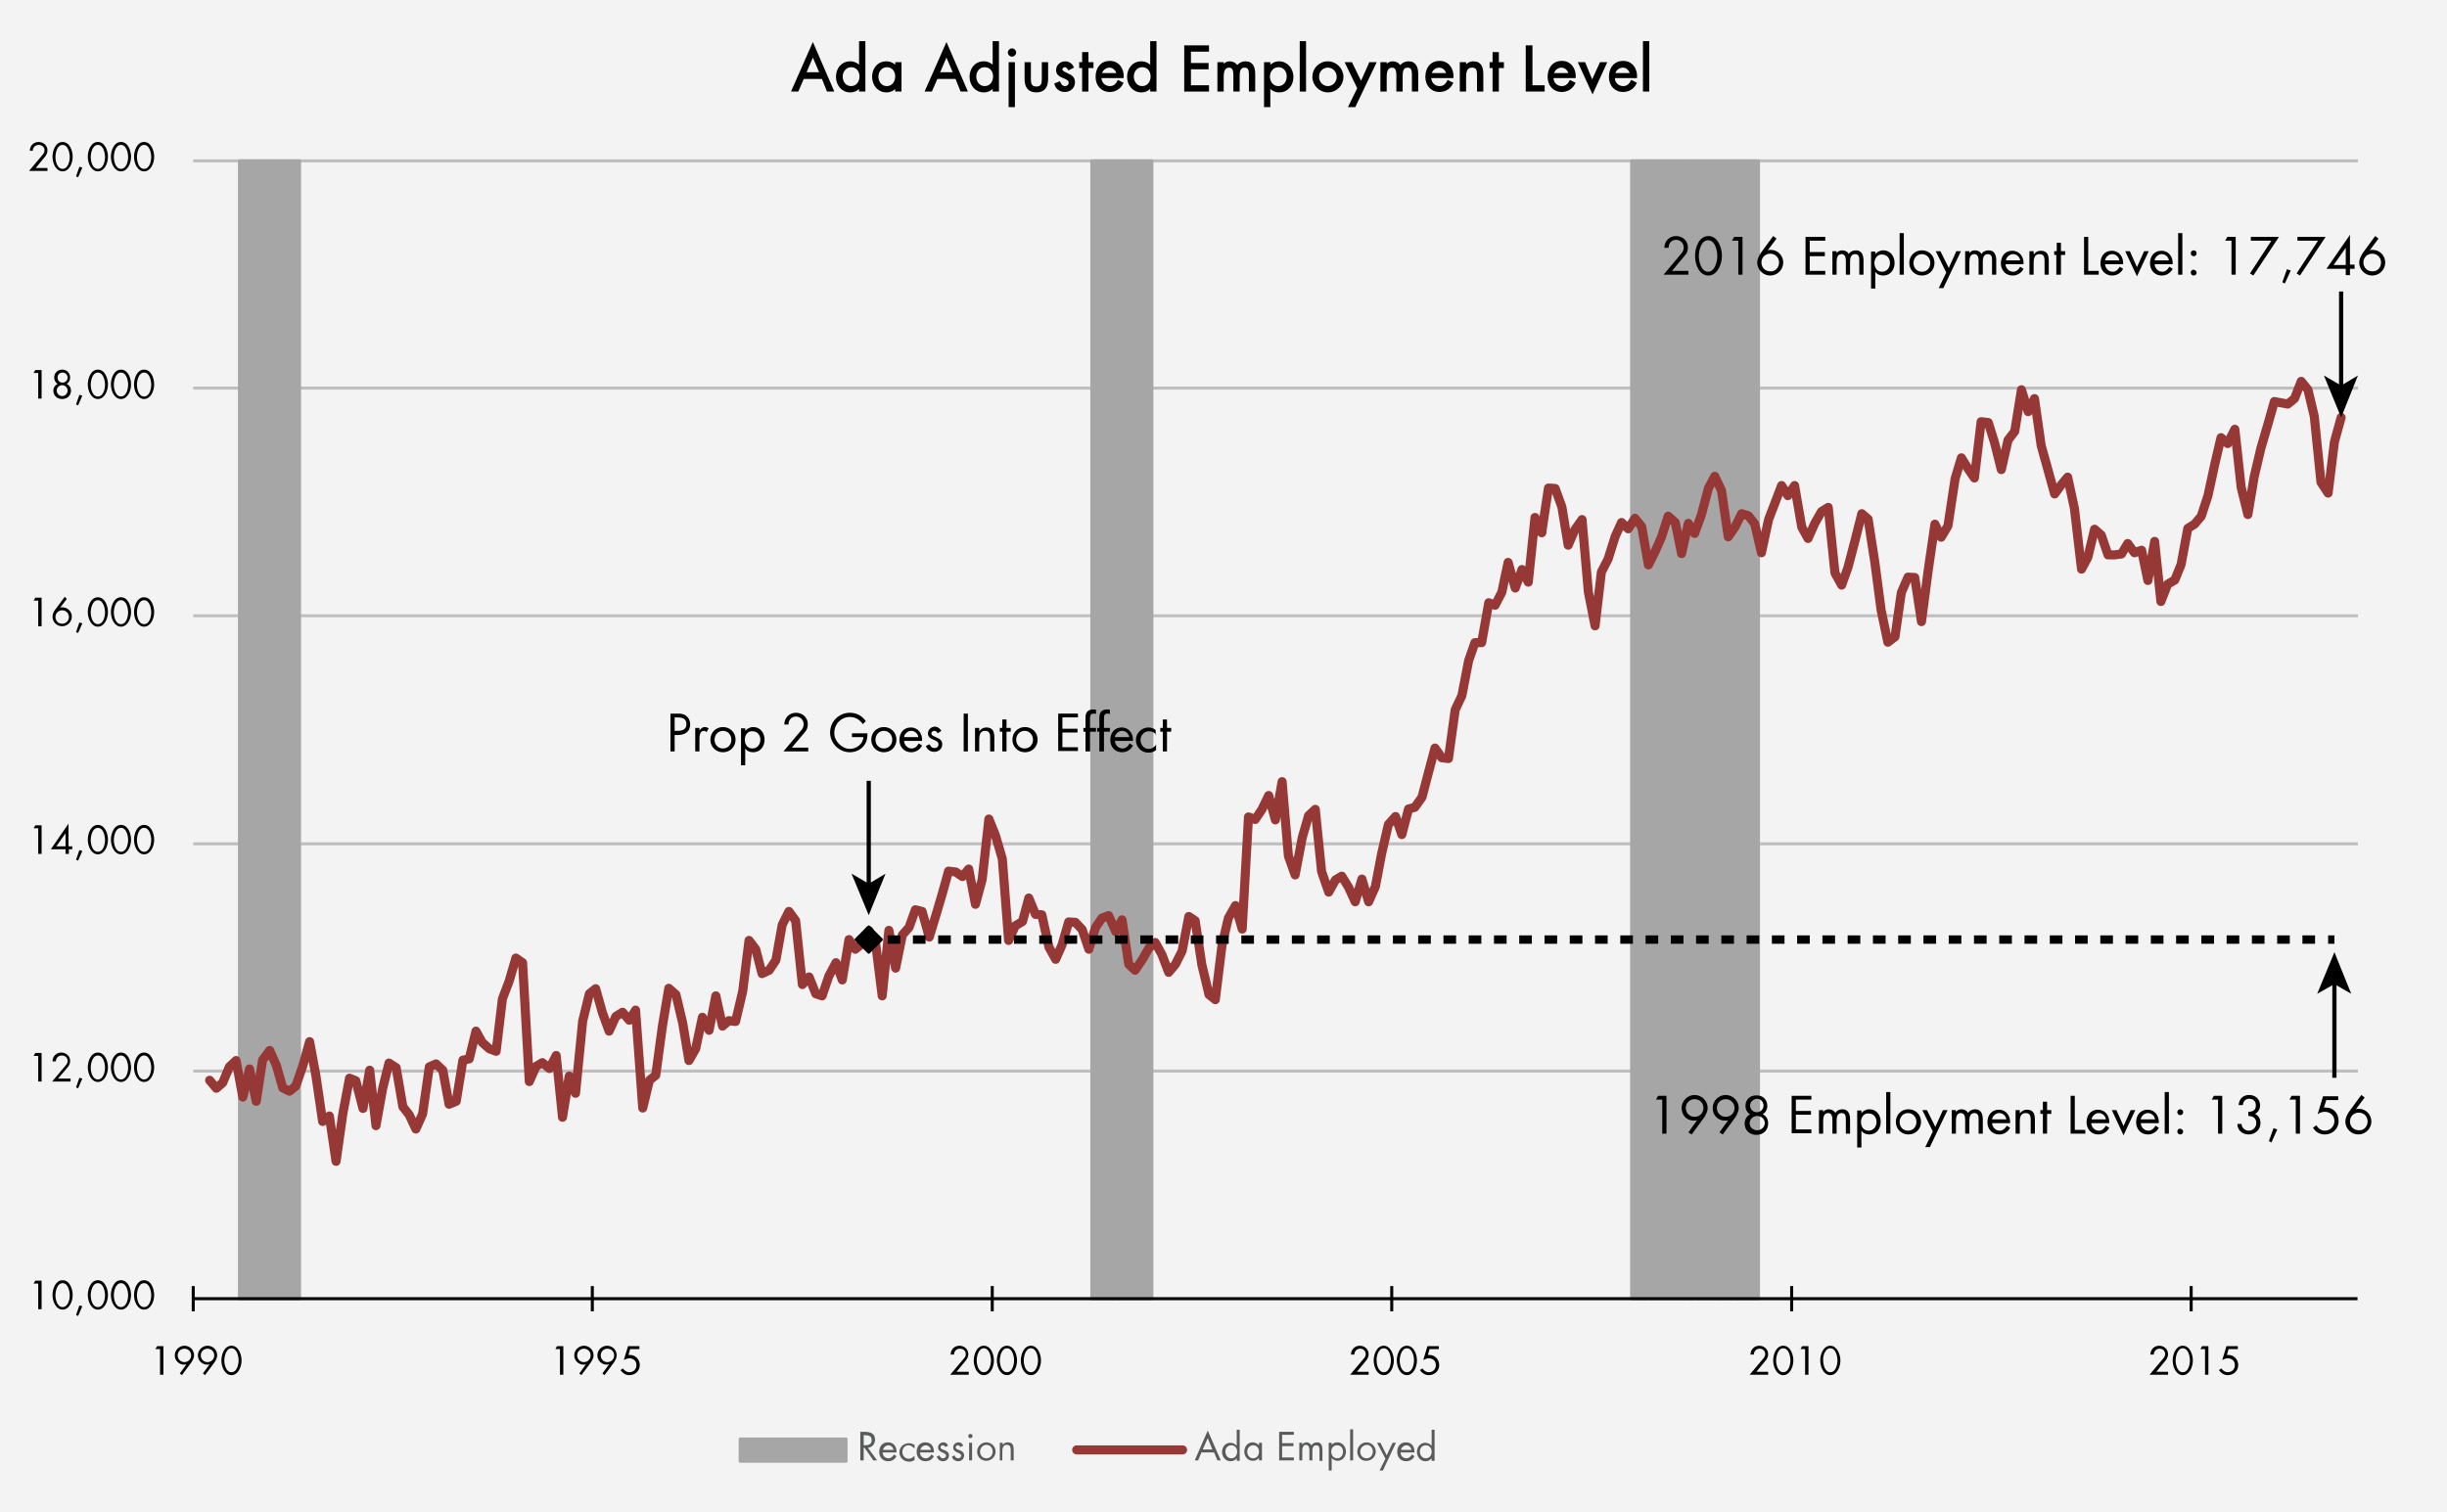 <?xml version="1.0" encoding="utf-8"?>
<!-- Generator: Adobe Illustrator 20.1.0, SVG Export Plug-In . SVG Version: 6.00 Build 0)  -->
<svg version="1.1" id="Layer_1" xmlns="http://www.w3.org/2000/svg" xmlns:xlink="http://www.w3.org/1999/xlink" x="0px" y="0px"
	 viewBox="0 0 582.5 360" style="enable-background:new 0 0 582.5 360;" xml:space="preserve">
<style type="text/css">
	.st0{fill-rule:evenodd;clip-rule:evenodd;fill:#F3F3F3;}
	.st1{fill:none;stroke:#C0BFBF;stroke-width:0.72;stroke-linejoin:round;stroke-miterlimit:10;}
	.st2{fill-rule:evenodd;clip-rule:evenodd;fill:#A7A6A6;}
	.st3{fill:none;stroke:#A7A6A6;stroke-width:0.72;stroke-linejoin:round;stroke-miterlimit:10;}
	.st4{fill-rule:evenodd;clip-rule:evenodd;fill:none;}
	.st5{fill:none;stroke:#010101;stroke-width:0.72;stroke-linejoin:round;stroke-miterlimit:10;}
	.st6{fill:none;stroke:#963836;stroke-width:2.16;stroke-linecap:round;stroke-linejoin:round;stroke-miterlimit:10;}
	
		.st7{fill:none;stroke:#010101;stroke-width:2.28;stroke-linecap:round;stroke-linejoin:round;stroke-miterlimit:10;stroke-dasharray:0,57912;}
	.st8{fill:none;stroke:#000000;stroke-width:2;stroke-miterlimit:10;}
	.st9{fill:none;stroke:#000000;stroke-width:2;stroke-miterlimit:10;stroke-dasharray:3.007,3.007;}
	.st10{fill:#010101;}
	.st11{fill:#010101;stroke:#010101;stroke-width:0.401;stroke-miterlimit:10;}
	.st12{fill:#595A5A;}
	.st13{fill:none;}
	.st14{fill:none;stroke:#000000;stroke-miterlimit:10;}
</style>
<g>
	<polygon class="st0" points="0,0 582.5,0 582.5,360 0,360 0,0 	"/>
	<path class="st1" d="M46,255h515.3 M46,200.9h515.3 M46,146.6h515.3 M46,92.4h515.3 M46,38.3h515.3"/>
	<g>
		<polygon class="st2" points="57,38.3 58.6,38.3 58.6,309.2 57,309.2 57,38.3 		"/>
		<polygon class="st3" points="57,38.3 58.6,38.3 58.6,309.2 57,309.2 57,38.3 		"/>
		<polygon class="st2" points="58.6,38.3 60.2,38.3 60.2,309.2 58.6,309.2 58.6,38.3 		"/>
		<polygon class="st3" points="58.6,38.3 60.2,38.3 60.2,309.2 58.6,309.2 58.6,38.3 		"/>
		<polygon class="st2" points="60.2,38.3 61.8,38.3 61.8,309.2 60.2,309.2 60.2,38.3 		"/>
		<polygon class="st3" points="60.2,38.3 61.8,38.3 61.8,309.2 60.2,309.2 60.2,38.3 		"/>
		<polygon class="st2" points="61.8,38.3 63.4,38.3 63.4,309.2 61.8,309.2 61.8,38.3 		"/>
		<polygon class="st3" points="61.8,38.3 63.4,38.3 63.4,309.2 61.8,309.2 61.8,38.3 		"/>
		<polygon class="st2" points="63.4,38.3 64.9,38.3 64.9,309.2 63.4,309.2 63.4,38.3 		"/>
		<polygon class="st3" points="63.4,38.3 64.9,38.3 64.9,309.2 63.4,309.2 63.4,38.3 		"/>
		<polygon class="st2" points="64.9,38.3 66.5,38.3 66.5,309.2 64.9,309.2 64.9,38.3 		"/>
		<polygon class="st3" points="64.9,38.3 66.5,38.3 66.5,309.2 64.9,309.2 64.9,38.3 		"/>
		<polygon class="st2" points="66.5,38.3 68.2,38.3 68.2,309.2 66.5,309.2 66.5,38.3 		"/>
		<polygon class="st3" points="66.5,38.3 68.2,38.3 68.2,309.2 66.5,309.2 66.5,38.3 		"/>
		<polygon class="st2" points="68.2,38.3 69.7,38.3 69.7,309.2 68.2,309.2 68.2,38.3 		"/>
		<polygon class="st3" points="68.2,38.3 69.7,38.3 69.7,309.2 68.2,309.2 68.2,38.3 		"/>
		<polygon class="st2" points="69.7,38.3 71.3,38.3 71.3,309.2 69.7,309.2 69.7,38.3 		"/>
		<polygon class="st3" points="69.7,38.3 71.3,38.3 71.3,309.2 69.7,309.2 69.7,38.3 		"/>
		<polygon class="st2" points="259.9,38.3 261.6,38.3 261.6,309.2 259.9,309.2 259.9,38.3 		"/>
		<polygon class="st3" points="259.9,38.3 261.6,38.3 261.6,309.2 259.9,309.2 259.9,38.3 		"/>
		<polygon class="st2" points="261.6,38.3 263.2,38.3 263.2,309.2 261.6,309.2 261.6,38.3 		"/>
		<polygon class="st3" points="261.6,38.3 263.2,38.3 263.2,309.2 261.6,309.2 261.6,38.3 		"/>
		<polygon class="st2" points="263.2,38.3 264.7,38.3 264.7,309.2 263.2,309.2 263.2,38.3 		"/>
		<polygon class="st3" points="263.2,38.3 264.7,38.3 264.7,309.2 263.2,309.2 263.2,38.3 		"/>
		<polygon class="st2" points="264.7,38.3 266.3,38.3 266.3,309.2 264.7,309.2 264.7,38.3 		"/>
		<polygon class="st3" points="264.7,38.3 266.3,38.3 266.3,309.2 264.7,309.2 264.7,38.3 		"/>
		<polygon class="st2" points="266.3,38.3 268,38.3 268,309.2 266.3,309.2 266.3,38.3 		"/>
		<polygon class="st3" points="266.3,38.3 268,38.3 268,309.2 266.3,309.2 266.3,38.3 		"/>
		<polygon class="st2" points="268,38.3 269.5,38.3 269.5,309.2 268,309.2 268,38.3 		"/>
		<polygon class="st3" points="268,38.3 269.5,38.3 269.5,309.2 268,309.2 268,38.3 		"/>
		<polygon class="st2" points="269.5,38.3 271.1,38.3 271.1,309.2 269.5,309.2 269.5,38.3 		"/>
		<polygon class="st3" points="269.5,38.3 271.1,38.3 271.1,309.2 269.5,309.2 269.5,38.3 		"/>
		<polygon class="st2" points="271.1,38.3 272.6,38.3 272.6,309.2 271.1,309.2 271.1,38.3 		"/>
		<polygon class="st3" points="271.1,38.3 272.6,38.3 272.6,309.2 271.1,309.2 271.1,38.3 		"/>
		<polygon class="st2" points="272.6,38.3 274.2,38.3 274.2,309.2 272.6,309.2 272.6,38.3 		"/>
		<polygon class="st3" points="272.6,38.3 274.2,38.3 274.2,309.2 272.6,309.2 272.6,38.3 		"/>
		<polygon class="st2" points="388.4,38.3 390,38.3 390,309.2 388.4,309.2 388.4,38.3 		"/>
		<polygon class="st3" points="388.4,38.3 390,38.3 390,309.2 388.4,309.2 388.4,38.3 		"/>
		<polygon class="st2" points="390,38.3 391.6,38.3 391.6,309.2 390,309.2 390,38.3 		"/>
		<polygon class="st3" points="390,38.3 391.6,38.3 391.6,309.2 390,309.2 390,38.3 		"/>
		<polygon class="st2" points="391.6,38.3 393.1,38.3 393.1,309.2 391.6,309.2 391.6,38.3 		"/>
		<polygon class="st3" points="391.6,38.3 393.1,38.3 393.1,309.2 391.6,309.2 391.6,38.3 		"/>
		<polygon class="st2" points="393.1,38.3 394.8,38.3 394.8,309.2 393.1,309.2 393.1,38.3 		"/>
		<polygon class="st3" points="393.1,38.3 394.8,38.3 394.8,309.2 393.1,309.2 393.1,38.3 		"/>
		<polygon class="st2" points="394.8,38.3 396.4,38.3 396.4,309.2 394.8,309.2 394.8,38.3 		"/>
		<polygon class="st3" points="394.8,38.3 396.4,38.3 396.4,309.2 394.8,309.2 394.8,38.3 		"/>
		<polygon class="st2" points="396.4,38.3 397.9,38.3 397.9,309.2 396.4,309.2 396.4,38.3 		"/>
		<polygon class="st3" points="396.4,38.3 397.9,38.3 397.9,309.2 396.4,309.2 396.4,38.3 		"/>
		<polygon class="st2" points="397.9,38.3 399.5,38.3 399.5,309.2 397.9,309.2 397.9,38.3 		"/>
		<polygon class="st3" points="397.9,38.3 399.5,38.3 399.5,309.2 397.9,309.2 397.9,38.3 		"/>
		<polygon class="st2" points="399.5,38.3 401,38.3 401,309.2 399.5,309.2 399.5,38.3 		"/>
		<polygon class="st3" points="399.5,38.3 401,38.3 401,309.2 399.5,309.2 399.5,38.3 		"/>
		<polygon class="st2" points="401,38.3 402.7,38.3 402.7,309.2 401,309.2 401,38.3 		"/>
		<polygon class="st3" points="401,38.3 402.7,38.3 402.7,309.2 401,309.2 401,38.3 		"/>
		<polygon class="st2" points="402.7,38.3 404.3,38.3 404.3,309.2 402.7,309.2 402.7,38.3 		"/>
		<polygon class="st3" points="402.7,38.3 404.3,38.3 404.3,309.2 402.7,309.2 402.7,38.3 		"/>
		<polygon class="st2" points="404.3,38.3 405.8,38.3 405.8,309.2 404.3,309.2 404.3,38.3 		"/>
		<polygon class="st3" points="404.3,38.3 405.8,38.3 405.8,309.2 404.3,309.2 404.3,38.3 		"/>
		<polygon class="st2" points="405.8,38.3 407.4,38.3 407.4,309.2 405.8,309.2 405.8,38.3 		"/>
		<polygon class="st3" points="405.8,38.3 407.4,38.3 407.4,309.2 405.8,309.2 405.8,38.3 		"/>
		<polygon class="st2" points="407.4,38.3 409.1,38.3 409.1,309.2 407.4,309.2 407.4,38.3 		"/>
		<polygon class="st3" points="407.4,38.3 409.1,38.3 409.1,309.2 407.4,309.2 407.4,38.3 		"/>
		<polygon class="st2" points="409.1,38.3 410.6,38.3 410.6,309.2 409.1,309.2 409.1,38.3 		"/>
		<polygon class="st3" points="409.1,38.3 410.6,38.3 410.6,309.2 409.1,309.2 409.1,38.3 		"/>
		<polygon class="st2" points="410.6,38.3 412.2,38.3 412.2,309.2 410.6,309.2 410.6,38.3 		"/>
		<polygon class="st3" points="410.6,38.3 412.2,38.3 412.2,309.2 410.6,309.2 410.6,38.3 		"/>
		<polygon class="st2" points="412.2,38.3 413.8,38.3 413.8,309.2 412.2,309.2 412.2,38.3 		"/>
		<polygon class="st3" points="412.2,38.3 413.8,38.3 413.8,309.2 412.2,309.2 412.2,38.3 		"/>
		<polygon class="st2" points="413.8,38.3 415.3,38.3 415.3,309.2 413.8,309.2 413.8,38.3 		"/>
		<polygon class="st3" points="413.8,38.3 415.3,38.3 415.3,309.2 413.8,309.2 413.8,38.3 		"/>
		<polygon class="st2" points="415.3,38.3 417,38.3 417,309.2 415.3,309.2 415.3,38.3 		"/>
		<polygon class="st3" points="415.3,38.3 417,38.3 417,309.2 415.3,309.2 415.3,38.3 		"/>
		<polygon class="st2" points="417,38.3 418.6,38.3 418.6,309.2 417,309.2 417,38.3 		"/>
		<polygon class="st3" points="417,38.3 418.6,38.3 418.6,309.2 417,309.2 417,38.3 		"/>
		<polygon class="st4" points="45.8,310 562,310 562,38.2 45.8,38.2 45.8,310 		"/>
	</g>
	<g>
		<line class="st5" x1="46" y1="309.2" x2="561.2" y2="309.2"/>
		<polygon class="st4" points="0,360 582.4,360 582.4,0 0,0 0,360 		"/>
	</g>
	<g>
		<path class="st5" d="M46,306.2v6 M141,306.2v6 M236.2,306.2v6 M331.3,306.2v6 M426.5,306.2v6 M521.6,306.2v6"/>
		<polygon class="st4" points="0,360 582.4,360 582.4,0 0,0 0,360 		"/>
	</g>
	<g>
		<polyline class="st6" points="49.9,257.2 51.5,259.1 53,257.8 54.6,254 56.2,252.5 57.8,261.2 59.4,254.5 61,262.2 62.5,252.4 
			64.2,250.1 65.8,253.7 67.3,259 68.9,259.8 70.4,258.6 72.1,253.7 73.7,248 75.2,256.1 76.8,267 78.4,265.7 80,276.5 81.6,265.2 
			83.2,256.7 84.7,257.3 86.4,263.9 88,254.8 89.5,268 91.1,259.1 92.6,253.1 94.3,254.2 95.9,263.5 97.4,265.4 99,268.8 
			100.6,265.2 102.2,254 103.8,253.3 105.4,254.8 106.9,262.9 108.6,262.2 110.2,252.4 111.7,252.1 113.3,245.5 114.8,248.2 
			116.5,249.7 118.1,250.3 119.6,237.8 121.2,233.6 122.8,228.1 124.4,229.2 126,257.5 127.6,253.9 129.1,253 130.8,254.4 
			132.4,251.3 133.9,266 135.5,256.2 137,260.3 138.7,243.1 140.3,236.6 141.8,235.4 143.4,241.1 145,245.5 146.6,242 148.2,241 
			149.8,242.9 151.3,240.5 153,263.8 154.6,257.2 156.1,256 157.7,244.2 159.2,235.3 160.9,236.8 162.5,243.5 164,252.5 
			165.6,249.7 167.2,242.2 168.8,245.3 170.4,237.1 172,244.3 173.5,243 175.1,243.2 176.8,236 178.3,223.9 179.9,226 181.4,231.8 
			183.1,231 184.7,228.6 186.2,220.2 187.8,217 189.4,219.2 191,234.4 192.6,232.6 194.2,236.6 195.7,237.1 197.3,232.4 199,229.2 
			200.5,233.3 202.1,223.7 203.6,226 205.3,224.6 206.9,221.6 208.4,224.3 210,237.1 211.6,221.5 213.2,230.5 214.8,222.6 
			216.4,220.8 217.9,216.6 219.5,217 221.2,223.1 222.7,218.2 224.3,212.8 225.8,207.4 227.5,207.6 229.1,208.7 230.6,206.9 
			232.2,215.3 233.8,209.4 235.4,195 237,199 238.6,204.5 240.1,223.9 241.7,220.4 243.4,219.4 244.9,213.8 246.5,217.7 248,217.8 
			249.7,225.5 251.3,228.4 252.8,225 254.4,219.5 256,219.6 257.6,221.3 259.2,226 260.8,220.8 262.3,218.6 263.9,218 265.6,221.8 
			267.1,219 268.7,229.6 270.2,231 271.9,228.5 273.5,225.7 275,224.4 276.6,227.3 278.2,231.5 279.8,229.6 281.4,226.4 283,218.2 
			284.5,219.2 286.1,229.7 287.8,236.8 289.3,238 290.9,225 292.4,218.6 294.1,215.6 295.7,221.2 297.2,194.5 298.8,195.1 
			300.4,192.7 302,189.4 303.6,195.2 305.2,186.1 306.7,203.8 308.3,208.3 310,199.4 311.5,194.2 313.1,192.7 314.6,207.5 
			316.3,212.4 317.9,209.5 319.4,208.6 321,211.2 322.6,214.7 324.2,209.3 325.8,214.7 327.4,211.1 328.9,203.2 330.5,196.3 
			332.2,194.4 333.7,198.7 335.3,192.6 336.8,192.2 338.5,189.8 340.1,183.7 341.6,178.1 343.2,180.4 344.8,180.6 346.4,169 
			348,165.6 349.6,157.3 351.1,153 352.7,153 354.4,143.5 355.9,144.1 357.5,141 359,133.9 360.7,140 362.3,135.6 363.8,138.6 
			365.4,123.2 367,126.8 		"/>
		<polyline class="st6" points="367,126.8 368.6,116.2 370.2,116.3 371.8,120.7 373.3,129.8 374.9,126.1 376.6,123.7 378.1,140.9 
			379.7,149 381.2,136.2 382.8,133.1 384.5,127.7 386,124.4 387.6,125.9 389.2,123.4 390.8,125.4 392.4,134.5 394,131.3 
			395.5,127.9 397.1,122.9 398.8,124.4 400.3,131.8 401.9,124.6 403.4,127 405,122.6 406.7,116.2 408.2,113.4 409.8,116.8 
			411.4,127.8 413,125.5 414.6,122.3 416.2,122.8 417.7,124.7 419.3,131.6 421,123.7 422.5,119.8 424.1,115.6 425.6,118 
			427.2,115.6 428.9,125.5 430.4,128.2 432,124.6 433.6,121.8 435.2,120.8 436.8,136.4 438.4,139.3 439.9,135.1 441.5,129 
			443.2,122.3 444.7,123.6 446.3,133.9 447.8,145.3 449.4,152.9 451.1,151.6 452.6,141.1 454.2,137.4 455.8,137.5 457.4,148 
			459,135.8 460.6,124.8 462.1,127.9 463.7,125.2 465.4,114 466.9,109 468.5,111.6 470,113.8 471.6,100.4 473.3,100.6 474.8,105.4 
			476.4,111.8 478,104.8 479.6,102.7 481.2,92.8 482.8,98 484.3,94.9 485.9,106.1 487.6,112.2 489.1,117.6 490.7,115.4 492.2,113.6 
			493.8,121 495.5,135.5 497,132.7 498.6,126 500.2,127.4 501.8,132.1 503.4,132.1 505,131.9 506.5,129.4 508.1,131.6 509.8,131 
			511.3,138.2 512.9,128.9 514.4,143.2 516,139.1 517.7,138.1 519.2,134.4 520.8,125.8 522.4,124.8 524,122.9 525.6,118 
			527.2,110.6 528.7,104.2 530.3,105.6 532,102.2 533.5,116 535.1,122.5 536.6,113.5 538.2,106.7 539.9,100.9 541.4,95.6 543,95.9 
			544.6,96.2 546.2,94.9 547.8,90.8 549.4,92.8 550.9,99.1 552.5,114.8 554.2,117.4 555.7,105.2 557.3,99.4 		"/>
		<polygon class="st4" points="45.8,310 562,310 562,38.2 45.8,38.2 45.8,310 		"/>
	</g>
	<g>
		<polyline class="st7" points="205.3,223.7 206.8,223.7 208.4,223.7 210.1,223.7 211.6,223.7 213.2,223.7 214.7,223.7 216.4,223.7 
			218,223.7 219.5,223.7 221.1,223.7 222.7,223.7 224.3,223.7 225.9,223.7 227.5,223.7 229,223.7 230.6,223.7 232.3,223.7 
			233.8,223.7 235.4,223.7 236.9,223.7 238.6,223.7 240.2,223.7 241.7,223.7 243.3,223.7 244.9,223.7 246.5,223.7 248.1,223.7 
			249.7,223.7 251.2,223.7 252.8,223.7 254.5,223.7 256,223.7 257.6,223.7 259.1,223.7 260.8,223.7 262.4,223.7 263.9,223.7 
			265.5,223.7 267.1,223.7 268.7,223.7 270.3,223.7 271.9,223.7 273.4,223.7 275,223.7 276.7,223.7 278.2,223.7 279.8,223.7 
			281.3,223.7 283,223.7 284.6,223.7 286.1,223.7 287.7,223.7 289.3,223.7 290.9,223.7 292.5,223.7 294.1,223.7 295.6,223.7 
			297.2,223.7 298.9,223.7 300.4,223.7 302,223.7 303.5,223.7 305.2,223.7 306.8,223.7 308.3,223.7 309.9,223.7 311.5,223.7 
			313.1,223.7 314.7,223.7 316.3,223.7 317.8,223.7 319.4,223.7 321.1,223.7 322.6,223.7 324.2,223.7 325.7,223.7 327.4,223.7 
			329,223.7 330.5,223.7 332.1,223.7 333.7,223.7 335.3,223.7 336.9,223.7 338.5,223.7 340,223.7 341.6,223.7 343.3,223.7 
			344.8,223.7 346.4,223.7 347.9,223.7 349.6,223.7 351.2,223.7 352.7,223.7 354.3,223.7 355.9,223.7 357.5,223.7 359.1,223.7 
			360.7,223.7 362.2,223.7 363.8,223.7 365.5,223.7 367,223.7 368.6,223.7 370.1,223.7 371.8,223.7 373.4,223.7 374.9,223.7 
			376.5,223.7 378.1,223.7 379.7,223.7 381.3,223.7 382.9,223.7 384.4,223.7 386,223.7 387.7,223.7 389.2,223.7 390.8,223.7 
			392.3,223.7 393.9,223.7 395.6,223.7 397.1,223.7 398.7,223.7 400.3,223.7 401.9,223.7 403.5,223.7 405.1,223.7 406.6,223.7 
			408.2,223.7 409.9,223.7 411.4,223.7 413,223.7 414.5,223.7 416.1,223.7 417.8,223.7 419.3,223.7 420.9,223.7 422.5,223.7 
			424.1,223.7 425.7,223.7 427.3,223.7 428.8,223.7 430.4,223.7 432.1,223.7 433.6,223.7 435.2,223.7 436.7,223.7 438.3,223.7 
			440,223.7 441.5,223.7 443.1,223.7 444.7,223.7 446.3,223.7 447.9,223.7 449.5,223.7 451,223.7 452.6,223.7 454.3,223.7 
			455.8,223.7 457.4,223.7 458.9,223.7 460.5,223.7 462.2,223.7 463.7,223.7 465.3,223.7 466.9,223.7 468.5,223.7 470.1,223.7 
			471.7,223.7 473.2,223.7 474.8,223.7 476.5,223.7 478,223.7 479.6,223.7 481.1,223.7 482.7,223.7 484.4,223.7 485.9,223.7 
			487.5,223.7 489.1,223.7 490.7,223.7 492.3,223.7 493.9,223.7 495.4,223.7 497,223.7 498.7,223.7 500.2,223.7 501.8,223.7 
			503.3,223.7 504.9,223.7 506.6,223.7 508.1,223.7 509.7,223.7 511.3,223.7 512.9,223.7 514.5,223.7 516.1,223.7 517.6,223.7 
			519.2,223.7 520.9,223.7 522.4,223.7 524,223.7 525.5,223.7 527.1,223.7 528.8,223.7 530.3,223.7 531.9,223.7 533.5,223.7 
			535.1,223.7 536.7,223.7 538.3,223.7 539.8,223.7 541.4,223.7 543.1,223.7 544.6,223.7 546.2,223.7 547.7,223.7 549.3,223.7 
			551,223.7 552.5,223.7 554.1,223.7 555.7,223.7 		"/>
		<polygon class="st4" points="45.8,310 562,310 562,38.2 45.8,38.2 45.8,310 		"/>
		<g>
			<g>
				<line class="st8" x1="206.8" y1="223.7" x2="208.3" y2="223.7"/>
				<line class="st9" x1="211.3" y1="223.7" x2="552.7" y2="223.7"/>
				<line class="st8" x1="554.2" y1="223.7" x2="555.7" y2="223.7"/>
			</g>
		</g>
	</g>
	<g>
		<polygon class="st10" points="206.8,220.7 209.8,223.7 206.8,226.7 203.8,223.7 206.8,220.7 		"/>
		<polygon class="st5" points="206.8,220.7 209.8,223.7 206.8,226.7 203.8,223.7 206.8,220.7 		"/>
		<polygon class="st4" points="0,360 582.4,360 582.4,0 0,0 0,360 		"/>
	</g>
	<g>
		<g>
			<path class="st10" d="M8,305.6l0.4-0.7h1.5v6.8H9.1v-6.1H8z"/>
			<path class="st10" d="M17.3,308.3c0,1.7-0.9,3.5-2.4,3.5c-1.5,0-2.4-1.8-2.4-3.5c0-1.4,0.7-3.5,2.4-3.5
				C16.6,304.8,17.3,306.9,17.3,308.3z M13.2,308.4c0,1,0.4,2.8,1.7,2.8s1.7-1.8,1.7-2.8c0-1-0.4-2.9-1.7-2.9S13.2,307.4,13.2,308.4
				z"/>
			<path class="st10" d="M19.6,311l-1,2.3l-0.5-0.2l0.8-2.3L19.6,311z"/>
			<path class="st10" d="M25.7,308.3c0,1.7-0.9,3.5-2.4,3.5s-2.4-1.8-2.4-3.5c0-1.4,0.7-3.5,2.4-3.5C25,304.8,25.7,306.9,25.7,308.3
				z M21.6,308.4c0,1,0.4,2.8,1.7,2.8s1.7-1.8,1.7-2.8c0-1-0.4-2.9-1.7-2.9S21.6,307.4,21.6,308.4z"/>
			<path class="st10" d="M31.2,308.3c0,1.7-0.9,3.5-2.4,3.5s-2.4-1.8-2.4-3.5c0-1.4,0.7-3.5,2.4-3.5
				C30.5,304.8,31.2,306.9,31.2,308.3z M27.1,308.4c0,1,0.4,2.8,1.7,2.8s1.7-1.8,1.7-2.8c0-1-0.4-2.9-1.7-2.9S27.1,307.4,27.1,308.4
				z"/>
			<path class="st10" d="M36.7,308.3c0,1.7-0.9,3.5-2.4,3.5c-1.5,0-2.4-1.8-2.4-3.5c0-1.4,0.7-3.5,2.4-3.5
				C36,304.8,36.7,306.9,36.7,308.3z M32.6,308.4c0,1,0.4,2.8,1.7,2.8s1.7-1.8,1.7-2.8c0-1-0.4-2.9-1.7-2.9S32.6,307.4,32.6,308.4z"
				/>
		</g>
		<rect class="st4" width="582.4" height="360"/>
	</g>
	<g>
		<g>
			<path class="st10" d="M8,251.4l0.4-0.7h1.5v6.8H9.1v-6.1H8z"/>
			<path class="st10" d="M16.8,256.8v0.7h-4.4l3.2-3.8c0.3-0.3,0.5-0.7,0.5-1.1c0-0.8-0.6-1.3-1.4-1.3c-0.8,0-1.4,0.6-1.4,1.4h-0.8
				c0-1.2,0.9-2.1,2.1-2.1c1.1,0,2.1,0.8,2.1,2c0,0.5-0.2,1-0.5,1.4l-2.4,2.8H16.8z"/>
			<path class="st10" d="M19.6,256.8l-1,2.3l-0.5-0.2l0.8-2.3L19.6,256.8z"/>
			<path class="st10" d="M25.7,254.1c0,1.7-0.9,3.5-2.4,3.5s-2.4-1.8-2.4-3.5c0-1.4,0.7-3.5,2.4-3.5C25,250.6,25.7,252.7,25.7,254.1
				z M21.6,254.2c0,1,0.4,2.8,1.7,2.8s1.7-1.8,1.7-2.8c0-1-0.4-2.9-1.7-2.9S21.6,253.2,21.6,254.2z"/>
			<path class="st10" d="M31.2,254.1c0,1.7-0.9,3.5-2.4,3.5s-2.4-1.8-2.4-3.5c0-1.4,0.7-3.5,2.4-3.5
				C30.5,250.6,31.2,252.7,31.2,254.1z M27.1,254.2c0,1,0.4,2.8,1.7,2.8s1.7-1.8,1.7-2.8c0-1-0.4-2.9-1.7-2.9S27.1,253.2,27.1,254.2
				z"/>
			<path class="st10" d="M36.7,254.1c0,1.7-0.9,3.5-2.4,3.5c-1.5,0-2.4-1.8-2.4-3.5c0-1.4,0.7-3.5,2.4-3.5
				C36,250.6,36.7,252.7,36.7,254.1z M32.6,254.2c0,1,0.4,2.8,1.7,2.8s1.7-1.8,1.7-2.8c0-1-0.4-2.9-1.7-2.9S32.6,253.2,32.6,254.2z"
				/>
		</g>
		<rect class="st4" width="582.4" height="360"/>
	</g>
	<g>
		<g>
			<path class="st10" d="M8,197.2l0.4-0.7h1.5v6.8H9.1v-6.1H8z"/>
			<path class="st10" d="M17.2,201.5v0.7h-0.8v1.1h-0.8v-1.1h-3.5l4.2-6.1h0v5.4H17.2z M15.6,198.4L15.6,198.4l-2.2,3.1h2.2V198.4z"
				/>
			<path class="st10" d="M19.6,202.6l-1,2.3l-0.5-0.2l0.8-2.3L19.6,202.6z"/>
			<path class="st10" d="M25.7,199.9c0,1.7-0.9,3.5-2.4,3.5s-2.4-1.8-2.4-3.5c0-1.4,0.7-3.5,2.4-3.5C25,196.4,25.7,198.5,25.7,199.9
				z M21.6,200c0,1,0.4,2.8,1.7,2.8s1.7-1.8,1.7-2.8c0-1-0.4-2.9-1.7-2.9S21.6,199,21.6,200z"/>
			<path class="st10" d="M31.2,199.9c0,1.7-0.9,3.5-2.4,3.5s-2.4-1.8-2.4-3.5c0-1.4,0.7-3.5,2.4-3.5
				C30.5,196.4,31.2,198.5,31.2,199.9z M27.1,200c0,1,0.4,2.8,1.7,2.8s1.7-1.8,1.7-2.8c0-1-0.4-2.9-1.7-2.9S27.1,199,27.1,200z"/>
			<path class="st10" d="M36.7,199.9c0,1.7-0.9,3.5-2.4,3.5c-1.5,0-2.4-1.8-2.4-3.5c0-1.4,0.7-3.5,2.4-3.5
				C36,196.4,36.7,198.5,36.7,199.9z M32.6,200c0,1,0.4,2.8,1.7,2.8s1.7-1.8,1.7-2.8c0-1-0.4-2.9-1.7-2.9S32.6,199,32.6,200z"/>
		</g>
		<rect class="st4" width="582.4" height="360"/>
	</g>
	<g>
		<g>
			<path class="st10" d="M8,143l0.4-0.7h1.5v6.8H9.1V143H8z"/>
			<path class="st10" d="M15.9,142.6l-1.6,2.1l0,0c0.1,0,0.2-0.1,0.3-0.1s0.2,0,0.3,0c1.2,0,2.2,1,2.2,2.2c0,1.3-1.1,2.3-2.3,2.3
				c-1.3,0-2.3-1-2.3-2.3c0-0.6,0.3-1.2,0.6-1.6l2.3-3.1L15.9,142.6z M16.4,146.9c0-0.9-0.7-1.6-1.6-1.6c-0.9,0-1.6,0.7-1.6,1.6
				s0.7,1.6,1.6,1.6S16.4,147.8,16.4,146.9z"/>
			<path class="st10" d="M19.6,148.4l-1,2.3l-0.5-0.2l0.8-2.3L19.6,148.4z"/>
			<path class="st10" d="M25.7,145.7c0,1.7-0.9,3.5-2.4,3.5s-2.4-1.8-2.4-3.5c0-1.4,0.7-3.5,2.4-3.5C25,142.2,25.7,144.3,25.7,145.7
				z M21.6,145.8c0,1,0.4,2.8,1.7,2.8s1.7-1.8,1.7-2.8c0-1-0.4-2.9-1.7-2.9S21.6,144.8,21.6,145.8z"/>
			<path class="st10" d="M31.2,145.7c0,1.7-0.9,3.5-2.4,3.5s-2.4-1.8-2.4-3.5c0-1.4,0.7-3.5,2.4-3.5
				C30.5,142.2,31.2,144.3,31.2,145.7z M27.1,145.8c0,1,0.4,2.8,1.7,2.8s1.7-1.8,1.7-2.8c0-1-0.4-2.9-1.7-2.9S27.1,144.8,27.1,145.8
				z"/>
			<path class="st10" d="M36.7,145.7c0,1.7-0.9,3.5-2.4,3.5c-1.5,0-2.4-1.8-2.4-3.5c0-1.4,0.7-3.5,2.4-3.5
				C36,142.2,36.7,144.3,36.7,145.7z M32.6,145.8c0,1,0.4,2.8,1.7,2.8s1.7-1.8,1.7-2.8c0-1-0.4-2.9-1.7-2.9S32.6,144.8,32.6,145.8z"
				/>
		</g>
		<rect class="st4" width="582.4" height="360"/>
	</g>
	<g>
		<g>
			<path class="st10" d="M8,88.8l0.4-0.7h1.5v6.8H9.1v-6.1H8z"/>
			<path class="st10" d="M16.7,89.9c0,0.6-0.3,1.2-0.8,1.5c0.6,0.3,1,0.9,1,1.6c0,1.2-0.9,2-2.1,2s-2.1-0.8-2.1-2
				c0-0.7,0.4-1.3,1-1.6c-0.5-0.3-0.8-0.9-0.8-1.5c0-1.1,0.8-1.9,1.9-1.9C15.9,88,16.7,88.8,16.7,89.9z M13.5,93
				c0,0.7,0.6,1.3,1.3,1.3s1.3-0.6,1.3-1.3s-0.6-1.3-1.3-1.3S13.5,92.3,13.5,93z M13.7,89.9c0,0.7,0.5,1.2,1.2,1.2
				c0.6,0,1.2-0.5,1.2-1.2c0-0.6-0.5-1.2-1.2-1.2C14.2,88.7,13.7,89.2,13.7,89.9z"/>
			<path class="st10" d="M19.6,94.2l-1,2.3l-0.5-0.2l0.8-2.3L19.6,94.2z"/>
			<path class="st10" d="M25.7,91.5c0,1.7-0.9,3.5-2.4,3.5s-2.4-1.8-2.4-3.5c0-1.4,0.7-3.5,2.4-3.5C25,88,25.7,90.1,25.7,91.5z
				 M21.6,91.6c0,1,0.4,2.8,1.7,2.8s1.7-1.8,1.7-2.8c0-1-0.4-2.9-1.7-2.9S21.6,90.6,21.6,91.6z"/>
			<path class="st10" d="M31.2,91.5c0,1.7-0.9,3.5-2.4,3.5s-2.4-1.8-2.4-3.5c0-1.4,0.7-3.5,2.4-3.5C30.5,88,31.2,90.1,31.2,91.5z
				 M27.1,91.6c0,1,0.4,2.8,1.7,2.8s1.7-1.8,1.7-2.8c0-1-0.4-2.9-1.7-2.9S27.1,90.6,27.1,91.6z"/>
			<path class="st10" d="M36.7,91.5c0,1.7-0.9,3.5-2.4,3.5c-1.5,0-2.4-1.8-2.4-3.5c0-1.4,0.7-3.5,2.4-3.5C36,88,36.7,90.1,36.7,91.5
				z M32.6,91.6c0,1,0.4,2.8,1.7,2.8s1.7-1.8,1.7-2.8c0-1-0.4-2.9-1.7-2.9S32.6,90.6,32.6,91.6z"/>
		</g>
		<rect class="st4" width="582.4" height="360"/>
	</g>
	<g>
		<g>
			<path class="st10" d="M11.3,40v0.7H6.9l3.2-3.8c0.3-0.3,0.5-0.7,0.5-1.1c0-0.8-0.6-1.3-1.4-1.3c-0.8,0-1.4,0.6-1.4,1.4H7.1
				c0-1.2,0.9-2.1,2.1-2.1c1.1,0,2.1,0.8,2.1,2c0,0.5-0.2,1-0.5,1.4L8.5,40H11.3z"/>
			<path class="st10" d="M17.3,37.3c0,1.7-0.9,3.5-2.4,3.5c-1.5,0-2.4-1.8-2.4-3.5c0-1.4,0.7-3.5,2.4-3.5
				C16.6,33.8,17.3,35.9,17.3,37.3z M13.2,37.4c0,1,0.4,2.8,1.7,2.8s1.7-1.8,1.7-2.8c0-1-0.4-2.9-1.7-2.9S13.2,36.4,13.2,37.4z"/>
			<path class="st10" d="M19.6,39.9l-1,2.3l-0.5-0.2l0.8-2.3L19.6,39.9z"/>
			<path class="st10" d="M25.7,37.3c0,1.7-0.9,3.5-2.4,3.5s-2.4-1.8-2.4-3.5c0-1.4,0.7-3.5,2.4-3.5C25,33.8,25.7,35.9,25.7,37.3z
				 M21.6,37.4c0,1,0.4,2.8,1.7,2.8s1.7-1.8,1.7-2.8c0-1-0.4-2.9-1.7-2.9S21.6,36.4,21.6,37.4z"/>
			<path class="st10" d="M31.2,37.3c0,1.7-0.9,3.5-2.4,3.5s-2.4-1.8-2.4-3.5c0-1.4,0.7-3.5,2.4-3.5C30.5,33.8,31.2,35.9,31.2,37.3z
				 M27.1,37.4c0,1,0.4,2.8,1.7,2.8s1.7-1.8,1.7-2.8c0-1-0.4-2.9-1.7-2.9S27.1,36.4,27.1,37.4z"/>
			<path class="st10" d="M36.7,37.3c0,1.7-0.9,3.5-2.4,3.5c-1.5,0-2.4-1.8-2.4-3.5c0-1.4,0.7-3.5,2.4-3.5
				C36,33.8,36.7,35.9,36.7,37.3z M32.6,37.4c0,1,0.4,2.8,1.7,2.8s1.7-1.8,1.7-2.8c0-1-0.4-2.9-1.7-2.9S32.6,36.4,32.6,37.4z"/>
		</g>
		<rect class="st4" width="582.4" height="360"/>
	</g>
	<g>
		<g>
			<path class="st10" d="M37,321.2l0.4-0.7h1.5v6.8h-0.8v-6.1H37z"/>
			<path class="st10" d="M42.8,327l1.6-2.2l0,0c-0.2,0.1-0.4,0.1-0.6,0.1c-1.2,0-2.2-1-2.2-2.2c0-1.3,1.1-2.3,2.3-2.3
				c1.3,0,2.3,1,2.3,2.3c0,0.6-0.3,1.1-0.6,1.6l-2.3,3.1L42.8,327z M42.3,322.7c0,0.9,0.7,1.6,1.6,1.6c0.9,0,1.6-0.7,1.6-1.6
				c0-0.9-0.7-1.6-1.6-1.6C43,321.1,42.3,321.8,42.3,322.7z"/>
			<path class="st10" d="M48.3,327l1.6-2.2l0,0c-0.2,0.1-0.4,0.1-0.6,0.1c-1.2,0-2.2-1-2.2-2.2c0-1.3,1.1-2.3,2.3-2.3
				c1.3,0,2.3,1,2.3,2.3c0,0.6-0.3,1.1-0.6,1.6l-2.3,3.1L48.3,327z M47.8,322.7c0,0.9,0.7,1.6,1.6,1.6c0.9,0,1.6-0.7,1.6-1.6
				c0-0.9-0.7-1.6-1.6-1.6C48.5,321.1,47.8,321.8,47.8,322.7z"/>
			<path class="st10" d="M57.5,323.9c0,1.7-0.9,3.5-2.4,3.5c-1.5,0-2.4-1.8-2.4-3.5c0-1.4,0.7-3.5,2.4-3.5
				C56.8,320.4,57.5,322.5,57.5,323.9z M53.4,323.9c0,1,0.4,2.8,1.7,2.8s1.7-1.8,1.7-2.8c0-1-0.4-2.9-1.7-2.9S53.4,323,53.4,323.9z"
				/>
		</g>
		<rect class="st4" width="582.4" height="360"/>
	</g>
	<g>
		<g>
			<path class="st10" d="M132.2,321.2l0.4-0.7h1.5v6.8h-0.8v-6.1H132.2z"/>
			<path class="st10" d="M137.9,327l1.6-2.2l0,0c-0.2,0.1-0.4,0.1-0.6,0.1c-1.2,0-2.2-1-2.2-2.2c0-1.3,1.1-2.3,2.3-2.3
				c1.3,0,2.3,1,2.3,2.3c0,0.6-0.3,1.1-0.6,1.6l-2.3,3.1L137.9,327z M137.4,322.7c0,0.9,0.7,1.6,1.6,1.6c0.9,0,1.6-0.7,1.6-1.6
				c0-0.9-0.7-1.6-1.6-1.6C138.1,321.1,137.4,321.8,137.4,322.7z"/>
			<path class="st10" d="M143.4,327l1.6-2.2l0,0c-0.2,0.1-0.4,0.1-0.6,0.1c-1.2,0-2.2-1-2.2-2.2c0-1.3,1.1-2.3,2.3-2.3
				c1.3,0,2.3,1,2.3,2.3c0,0.6-0.3,1.1-0.6,1.6l-2.3,3.1L143.4,327z M143,322.7c0,0.9,0.7,1.6,1.6,1.6c0.9,0,1.6-0.7,1.6-1.6
				c0-0.9-0.7-1.6-1.6-1.6C143.7,321.1,143,321.8,143,322.7z"/>
			<path class="st10" d="M150,321.2l-0.4,1.4l0.4,0c1.3,0,2.3,1.1,2.3,2.4c0,1.4-1.1,2.4-2.5,2.4c-0.9,0-1.6-0.5-2.1-1.2l0.6-0.4
				c0.3,0.5,0.9,0.9,1.5,0.9c1,0,1.7-0.7,1.7-1.7c0-1-0.7-1.6-1.7-1.6c-0.5,0-0.9,0.2-1.3,0.4l1-3.3h2.7v0.7H150z"/>
		</g>
		<rect class="st4" width="582.4" height="360"/>
	</g>
	<g>
		<g>
			<path class="st10" d="M230.6,326.6v0.7h-4.4l3.2-3.8c0.3-0.3,0.5-0.7,0.5-1.1c0-0.8-0.6-1.3-1.4-1.3c-0.8,0-1.4,0.6-1.4,1.4h-0.8
				c0-1.2,0.9-2.1,2.1-2.1c1.1,0,2.1,0.8,2.1,2c0,0.5-0.2,1-0.5,1.4l-2.3,2.8H230.6z"/>
			<path class="st10" d="M236.6,323.9c0,1.7-0.9,3.5-2.4,3.5c-1.5,0-2.4-1.8-2.4-3.5c0-1.4,0.7-3.5,2.4-3.5
				C235.9,320.4,236.6,322.5,236.6,323.9z M232.5,323.9c0,1,0.4,2.8,1.7,2.8s1.7-1.8,1.7-2.8c0-1-0.4-2.9-1.7-2.9
				S232.5,323,232.5,323.9z"/>
			<path class="st10" d="M242.1,323.9c0,1.7-0.9,3.5-2.4,3.5s-2.4-1.8-2.4-3.5c0-1.4,0.7-3.5,2.4-3.5
				C241.4,320.4,242.1,322.5,242.1,323.9z M238,323.9c0,1,0.4,2.8,1.7,2.8s1.7-1.8,1.7-2.8c0-1-0.4-2.9-1.7-2.9S238,323,238,323.9z"
				/>
			<path class="st10" d="M247.8,323.9c0,1.7-0.9,3.5-2.4,3.5c-1.5,0-2.4-1.8-2.4-3.5c0-1.4,0.7-3.5,2.4-3.5
				C247.1,320.4,247.8,322.5,247.8,323.9z M243.7,323.9c0,1,0.4,2.8,1.7,2.8s1.7-1.8,1.7-2.8c0-1-0.4-2.9-1.7-2.9
				S243.7,323,243.7,323.9z"/>
		</g>
		<rect class="st4" width="582.4" height="360"/>
	</g>
	<g>
		<g>
			<path class="st10" d="M325.8,326.6v0.7h-4.4l3.2-3.8c0.3-0.3,0.5-0.7,0.5-1.1c0-0.8-0.6-1.3-1.3-1.3c-0.8,0-1.4,0.6-1.4,1.4h-0.8
				c0-1.2,0.9-2.1,2.1-2.1c1.1,0,2.1,0.8,2.1,2c0,0.5-0.2,1-0.5,1.4l-2.3,2.8H325.8z"/>
			<path class="st10" d="M331.8,323.9c0,1.7-0.9,3.5-2.4,3.5c-1.5,0-2.4-1.8-2.4-3.5c0-1.4,0.7-3.5,2.4-3.5
				C331,320.4,331.8,322.5,331.8,323.9z M327.7,323.9c0,1,0.4,2.8,1.7,2.8c1.3,0,1.7-1.8,1.7-2.8c0-1-0.4-2.9-1.7-2.9
				S327.6,323,327.7,323.9z"/>
			<path class="st10" d="M337.3,323.9c0,1.7-0.9,3.5-2.4,3.5c-1.5,0-2.4-1.8-2.4-3.5c0-1.4,0.7-3.5,2.4-3.5
				C336.6,320.4,337.3,322.5,337.3,323.9z M333.2,323.9c0,1,0.4,2.8,1.7,2.8c1.3,0,1.7-1.8,1.7-2.8c0-1-0.4-2.9-1.7-2.9
				S333.2,323,333.2,323.9z"/>
			<path class="st10" d="M340.3,321.2l-0.4,1.4l0.4,0c1.3,0,2.3,1.1,2.3,2.4c0,1.4-1.1,2.4-2.5,2.4c-0.9,0-1.6-0.5-2.1-1.2l0.6-0.4
				c0.3,0.5,0.9,0.9,1.5,0.9c1,0,1.7-0.7,1.7-1.7c0-1-0.7-1.6-1.7-1.6c-0.5,0-0.9,0.2-1.3,0.4l1-3.3h2.7v0.7H340.3z"/>
		</g>
		<rect class="st4" width="582.4" height="360"/>
	</g>
	<g>
		<g>
			<path class="st10" d="M420.9,326.6v0.7h-4.4l3.2-3.8c0.3-0.3,0.5-0.7,0.5-1.1c0-0.8-0.6-1.3-1.3-1.3c-0.8,0-1.4,0.6-1.4,1.4h-0.8
				c0-1.2,0.9-2.1,2.1-2.1c1.1,0,2.1,0.8,2.1,2c0,0.5-0.2,1-0.5,1.4l-2.3,2.8H420.9z"/>
			<path class="st10" d="M426.9,323.9c0,1.7-0.9,3.5-2.4,3.5c-1.5,0-2.4-1.8-2.4-3.5c0-1.4,0.7-3.5,2.4-3.5
				C426.2,320.4,426.9,322.5,426.9,323.9z M422.8,323.9c0,1,0.4,2.8,1.7,2.8c1.3,0,1.7-1.8,1.7-2.8c0-1-0.4-2.9-1.7-2.9
				S422.8,323,422.8,323.9z"/>
			<path class="st10" d="M428.6,321.2l0.4-0.7h1.5v6.8h-0.8v-6.1H428.6z"/>
			<path class="st10" d="M438.1,323.9c0,1.7-0.9,3.5-2.4,3.5c-1.5,0-2.4-1.8-2.4-3.5c0-1.4,0.7-3.5,2.4-3.5
				C437.3,320.4,438.1,322.5,438.1,323.9z M434,323.9c0,1,0.4,2.8,1.7,2.8c1.3,0,1.7-1.8,1.7-2.8c0-1-0.4-2.9-1.7-2.9
				S433.9,323,434,323.9z"/>
		</g>
		<rect class="st4" width="582.4" height="360"/>
	</g>
	<g>
		<g>
			<path class="st10" d="M516.1,326.6v0.7h-4.4l3.2-3.8c0.3-0.3,0.5-0.7,0.5-1.1c0-0.8-0.6-1.3-1.3-1.3c-0.8,0-1.4,0.6-1.4,1.4h-0.8
				c0-1.2,0.9-2.1,2.1-2.1c1.1,0,2.1,0.8,2.1,2c0,0.5-0.2,1-0.5,1.4l-2.3,2.8H516.1z"/>
			<path class="st10" d="M522,323.9c0,1.7-0.9,3.5-2.4,3.5c-1.5,0-2.4-1.8-2.4-3.5c0-1.4,0.7-3.5,2.4-3.5
				C521.3,320.4,522,322.5,522,323.9z M517.9,323.9c0,1,0.4,2.8,1.7,2.8c1.3,0,1.7-1.8,1.7-2.8c0-1-0.4-2.9-1.7-2.9
				S517.9,323,517.9,323.9z"/>
			<path class="st10" d="M523.8,321.2l0.4-0.7h1.5v6.8h-0.8v-6.1H523.8z"/>
			<path class="st10" d="M530.5,321.2l-0.4,1.4l0.4,0c1.3,0,2.3,1.1,2.3,2.4c0,1.4-1.1,2.4-2.5,2.4c-0.9,0-1.6-0.5-2.1-1.2l0.6-0.4
				c0.3,0.5,0.9,0.9,1.5,0.9c1,0,1.7-0.7,1.7-1.7c0-1-0.7-1.6-1.7-1.6c-0.5,0-0.9,0.2-1.3,0.4l1-3.3h2.7v0.7H530.5z"/>
		</g>
		<rect class="st4" width="582.4" height="360"/>
	</g>
	<g>
		<g>
			<path class="st11" d="M191.2,18.6l-1.3,3h-1.3l4.9-11.1l4.8,11.1H197l-1.2-3H191.2z M193.5,13.2l-1.8,4.2h3.6L193.5,13.2z"/>
			<path class="st11" d="M204.7,20.7L204.7,20.7c-0.6,0.7-1.4,1.1-2.3,1.1c-1.9,0-3.2-1.6-3.2-3.5c0-1.9,1.2-3.5,3.2-3.5
				c0.9,0,1.7,0.4,2.3,1.1h0V10h1.1v11.6h-1.1V20.7z M200.4,18.2c0,1.3,0.8,2.5,2.2,2.5c1.4,0,2.2-1.2,2.2-2.5
				c0-1.3-0.8-2.4-2.2-2.4C201.3,15.8,200.4,17,200.4,18.2z"/>
			<path class="st11" d="M214.4,21.6h-1.1v-0.9h0c-0.6,0.7-1.3,1.1-2.3,1.1c-1.9,0-3.2-1.6-3.2-3.5c0-1.9,1.2-3.5,3.2-3.5
				c0.9,0,1.7,0.4,2.3,1.1h0V15h1.1V21.6z M208.9,18.2c0,1.3,0.8,2.5,2.2,2.5c1.4,0,2.2-1.2,2.2-2.5c0-1.3-0.8-2.4-2.2-2.4
				C209.8,15.8,208.9,17,208.9,18.2z"/>
			<path class="st11" d="M223,18.6l-1.3,3h-1.3l4.9-11.1l4.8,11.1h-1.3l-1.2-3H223z M225.3,13.2l-1.8,4.2h3.6L225.3,13.2z"/>
			<path class="st11" d="M236.5,20.7L236.5,20.7c-0.6,0.7-1.4,1.1-2.3,1.1c-1.9,0-3.2-1.6-3.2-3.5c0-1.9,1.2-3.5,3.2-3.5
				c0.9,0,1.7,0.4,2.3,1.1h0V10h1.1v11.6h-1.1V20.7z M232.2,18.2c0,1.3,0.8,2.5,2.2,2.5c1.4,0,2.2-1.2,2.2-2.5
				c0-1.3-0.8-2.4-2.2-2.4C233,15.8,232.2,17,232.2,18.2z"/>
			<path class="st11" d="M241.7,12.5c0,0.4-0.4,0.8-0.8,0.8s-0.8-0.4-0.8-0.8c0-0.4,0.4-0.8,0.8-0.8S241.7,12.1,241.7,12.5z
				 M241.4,25.3h-1.1V15h1.1V25.3z"/>
			<path class="st11" d="M245.2,18.7c0,1.1,0.1,2.1,1.5,2.1s1.5-1,1.5-2.1V15h1.1v3.8c0,1.8-0.7,3-2.6,3s-2.6-1.2-2.6-3V15h1.1V18.7
				z"/>
			<path class="st11" d="M254.4,16.5c-0.2-0.4-0.5-0.7-0.9-0.7c-0.4,0-0.8,0.3-0.8,0.7c0,0.6,0.8,0.8,1.5,1.2
				c0.8,0.3,1.5,0.8,1.5,1.9c0,1.2-1,2.1-2.2,2.1c-1.1,0-2-0.6-2.3-1.7l1-0.4c0.3,0.6,0.6,1.1,1.3,1.1c0.6,0,1.1-0.4,1.1-1
				c0-1.5-3-1-3-3c0-1.1,0.9-1.9,2-1.9c0.8,0,1.5,0.5,1.8,1.2L254.4,16.5z"/>
			<path class="st11" d="M258.9,21.6h-1.1V16h-0.7v-1h0.7v-2.4h1.1V15h1.2v1h-1.2V21.6z"/>
			<path class="st11" d="M262,18.5c0,1.2,0.9,2.2,2.2,2.2c1,0,1.6-0.6,2-1.4l1,0.5c-0.6,1.2-1.7,1.9-3,1.9c-2,0-3.2-1.5-3.2-3.4
				c0-2,1.1-3.6,3.2-3.6c2.1,0,3.2,1.8,3.1,3.7H262z M266,17.6c-0.2-1-1-1.7-1.9-1.7c-1,0-1.9,0.8-2,1.7H266z"/>
			<path class="st11" d="M274,20.7L274,20.7c-0.6,0.7-1.4,1.1-2.3,1.1c-1.9,0-3.2-1.6-3.2-3.5c0-1.9,1.2-3.5,3.2-3.5
				c0.9,0,1.7,0.4,2.3,1.1h0V10h1.1v11.6H274V20.7z M269.7,18.2c0,1.3,0.8,2.5,2.2,2.5c1.4,0,2.2-1.2,2.2-2.5c0-1.3-0.8-2.4-2.2-2.4
				C270.5,15.8,269.7,17,269.7,18.2z"/>
			<path class="st11" d="M282.1,11h5.5v1.1h-4.3v3.1h4.2v1.1h-4.2v4.2h4.3v1.1h-5.5V11z"/>
			<path class="st11" d="M291.1,15.7L291.1,15.7c0.4-0.5,0.9-0.9,1.6-0.9c0.8,0,1.5,0.4,1.8,1.1c0.4-0.7,1.2-1.1,2-1.1
				c1.7,0,2.1,1.4,2.1,2.8v4h-1.1v-3.8c0-0.9-0.1-1.9-1.2-1.9c-1.3,0-1.4,1.2-1.4,2.2v3.5h-1.1v-3.7c0-0.8-0.1-2-1.2-2
				c-1.3,0-1.5,1.3-1.5,2.3v3.4H290V15h1.1V15.7z"/>
			<path class="st11" d="M302.2,15.9L302.2,15.9c0.6-0.7,1.4-1.1,2.3-1.1c1.9,0,3.2,1.7,3.2,3.5c0,1.9-1.2,3.5-3.2,3.5
				c-0.9,0-1.7-0.4-2.3-1.1h0v4.6h-1.1V15h1.1V15.9z M302.1,18.2c0,1.3,0.8,2.5,2.2,2.5c1.4,0,2.2-1.2,2.2-2.5
				c0-1.3-0.8-2.4-2.2-2.4C303,15.8,302.1,17,302.1,18.2z"/>
			<path class="st11" d="M310.7,21.6h-1.1V10h1.1V21.6z"/>
			<path class="st11" d="M312.6,18.3c0-1.9,1.5-3.5,3.5-3.5c1.9,0,3.5,1.6,3.5,3.5c0,1.9-1.5,3.5-3.5,3.5
				C314.2,21.8,312.6,20.2,312.6,18.3z M313.8,18.3c0,1.3,1,2.4,2.3,2.4s2.3-1.1,2.3-2.4c0-1.3-1-2.4-2.3-2.4S313.8,16.9,313.8,18.3
				z"/>
			<path class="st11" d="M320.4,15h1.3l2.3,4.7l2.1-4.7h1.3l-4.9,10.3h-1.3l2.1-4.3L320.4,15z"/>
			<path class="st11" d="M329.9,15.7L329.9,15.7c0.4-0.5,0.9-0.9,1.6-0.9c0.8,0,1.5,0.4,1.8,1.1c0.4-0.7,1.2-1.1,2-1.1
				c1.7,0,2.1,1.4,2.1,2.8v4h-1.1v-3.8c0-0.9-0.1-1.9-1.2-1.9c-1.3,0-1.4,1.2-1.4,2.2v3.5h-1.1v-3.7c0-0.8-0.1-2-1.2-2
				c-1.3,0-1.5,1.3-1.5,2.3v3.4h-1.1V15h1.1V15.7z"/>
			<path class="st11" d="M340.5,18.5c0,1.2,0.9,2.2,2.2,2.2c1,0,1.6-0.6,2-1.4l1,0.5c-0.6,1.2-1.7,1.9-3,1.9c-2,0-3.2-1.5-3.2-3.4
				c0-2,1.1-3.6,3.2-3.6c2.1,0,3.2,1.8,3.1,3.7H340.5z M344.5,17.6c-0.2-1-1-1.7-1.9-1.7c-1,0-1.9,0.8-2,1.7H344.5z"/>
			<path class="st11" d="M348.8,15.8L348.8,15.8c0.5-0.6,1.1-1,1.9-1c1.8,0,2.2,1.3,2.2,2.9v3.9h-1.1v-3.7c0-1.1-0.1-2-1.4-2
				c-1.5,0-1.6,1.4-1.6,2.6v3.1h-1.1V15h1.1V15.8z"/>
			<path class="st11" d="M356.6,21.6h-1.1V16h-0.7v-1h0.7v-2.4h1.1V15h1.2v1h-1.2V21.6z"/>
			<path class="st11" d="M364.6,20.5h2.9v1.1h-4.1V11h1.2V20.5z"/>
			<path class="st11" d="M369.6,18.5c0,1.2,0.9,2.2,2.2,2.2c1,0,1.6-0.6,2-1.4l1,0.5c-0.6,1.2-1.7,1.9-3,1.9c-2,0-3.2-1.5-3.2-3.4
				c0-2,1.1-3.6,3.2-3.6c2.1,0,3.2,1.8,3.1,3.7H369.6z M373.6,17.6c-0.2-1-1-1.7-1.9-1.7c-1,0-1.9,0.8-2,1.7H373.6z"/>
			<path class="st11" d="M379,19.4l2-4.4h1.3l-3.2,7l-3.2-7h1.3L379,19.4z"/>
			<path class="st11" d="M384.2,18.5c0,1.2,0.9,2.2,2.2,2.2c1,0,1.6-0.6,2-1.4l1,0.5c-0.6,1.2-1.7,1.9-3,1.9c-2,0-3.2-1.5-3.2-3.4
				c0-2,1.1-3.6,3.2-3.6c2.1,0,3.2,1.8,3.1,3.7H384.2z M388.2,17.6c-0.2-1-1-1.7-1.9-1.7c-1,0-1.9,0.8-2,1.7H388.2z"/>
			<path class="st11" d="M392.4,21.6h-1.1V10h1.1V21.6z"/>
		</g>
		<rect y="6" class="st4" width="582.4" height="180"/>
	</g>
	<g>
		<polygon class="st2" points="176.2,342.6 201.4,342.6 201.4,347.9 176.2,347.9 176.2,342.6 		"/>
		<polygon class="st3" points="176.2,342.6 201.4,342.6 201.4,347.9 176.2,347.9 176.2,342.6 		"/>
		<polygon class="st4" points="0,360 582.4,360 582.4,0 0,0 0,360 		"/>
	</g>
	<g>
		<g>
			<path class="st12" d="M205.6,347.7h-0.8v-6.8h1c1.3,0,2.5,0.3,2.5,1.9c0,1-0.7,1.8-1.7,1.9l2.2,3h-0.9l-2.1-3h-0.2V347.7z
				 M205.6,344.1h0.2c0.9,0,1.7-0.2,1.7-1.2c0-1.1-0.8-1.2-1.7-1.2h-0.2V344.1z"/>
			<path class="st12" d="M210.1,345.8c0,0.8,0.6,1.4,1.4,1.4c0.6,0,1-0.4,1.3-0.9l0.6,0.4c-0.4,0.8-1.1,1.2-2,1.2
				c-1.3,0-2.1-1-2.1-2.2c0-1.3,0.7-2.3,2.1-2.3c1.4,0,2.1,1.1,2,2.4H210.1z M212.7,345.2c-0.1-0.6-0.6-1.1-1.2-1.1
				c-0.6,0-1.2,0.5-1.3,1.1H212.7z"/>
			<path class="st12" d="M217.6,344.8L217.6,344.8c-0.4-0.4-0.8-0.7-1.3-0.7c-0.9,0-1.5,0.7-1.5,1.6c0,0.8,0.6,1.6,1.5,1.6
				c0.6,0,1-0.3,1.4-0.7h0v1c-0.4,0.3-0.8,0.4-1.3,0.4c-1.3,0-2.3-1-2.3-2.2c0-1.3,1-2.2,2.3-2.2c0.5,0,0.9,0.2,1.3,0.4V344.8z"/>
			<path class="st12" d="M219,345.8c0,0.8,0.6,1.4,1.4,1.4c0.6,0,1-0.4,1.3-0.9l0.6,0.4c-0.4,0.8-1.1,1.2-2,1.2
				c-1.3,0-2.1-1-2.1-2.2c0-1.3,0.7-2.3,2.1-2.3c1.4,0,2.1,1.1,2,2.4H219z M221.6,345.2c-0.1-0.6-0.6-1.1-1.2-1.1
				c-0.6,0-1.2,0.5-1.3,1.1H221.6z"/>
			<path class="st12" d="M225,344.5c-0.1-0.2-0.3-0.4-0.6-0.4c-0.3,0-0.5,0.2-0.5,0.5c0,0.4,0.5,0.5,1,0.7s1,0.5,1,1.2
				c0,0.8-0.6,1.4-1.4,1.4c-0.7,0-1.3-0.4-1.5-1.1l0.6-0.3c0.2,0.4,0.4,0.7,0.9,0.7c0.4,0,0.7-0.3,0.7-0.6c0-0.9-1.9-0.6-1.9-2
				c0-0.7,0.6-1.2,1.3-1.2c0.5,0,0.9,0.3,1.1,0.8L225,344.5z"/>
			<path class="st12" d="M228.6,344.5c-0.1-0.2-0.3-0.4-0.6-0.4c-0.3,0-0.5,0.2-0.5,0.5c0,0.4,0.5,0.5,1,0.7s1,0.5,1,1.2
				c0,0.8-0.6,1.4-1.4,1.4c-0.7,0-1.3-0.4-1.5-1.1l0.6-0.3c0.2,0.4,0.4,0.7,0.9,0.7c0.4,0,0.7-0.3,0.7-0.6c0-0.9-1.9-0.6-1.9-2
				c0-0.7,0.6-1.2,1.3-1.2c0.5,0,0.9,0.3,1.1,0.8L228.6,344.5z"/>
			<path class="st12" d="M231.5,341.9c0,0.3-0.2,0.5-0.5,0.5c-0.3,0-0.5-0.2-0.5-0.5c0-0.3,0.2-0.5,0.5-0.5
				C231.3,341.4,231.5,341.6,231.5,341.9z M231.4,347.7h-0.7v-4.2h0.7V347.7z"/>
			<path class="st12" d="M232.6,345.6c0-1.2,1-2.2,2.2-2.2s2.2,1,2.2,2.2s-1,2.2-2.2,2.2S232.6,346.9,232.6,345.6z M233.3,345.6
				c0,0.9,0.6,1.6,1.5,1.6s1.5-0.7,1.5-1.6c0-0.9-0.6-1.6-1.5-1.6S233.3,344.8,233.3,345.6z"/>
			<path class="st12" d="M238.7,344L238.7,344c0.3-0.4,0.7-0.6,1.2-0.6c1.2,0,1.4,0.8,1.4,1.8v2.5h-0.7v-2.4c0-0.7-0.1-1.3-0.9-1.3
				c-1,0-1.1,0.9-1.1,1.7v2H238v-4.2h0.7V344z"/>
		</g>
		<rect class="st4" width="582.4" height="360"/>
	</g>
	<g>
		<line class="st6" x1="256.3" y1="345.2" x2="281.5" y2="345.2"/>
		<polygon class="st4" points="0,360 582.4,360 582.4,0 0,0 0,360 		"/>
	</g>
	<g>
		<g>
			<path class="st12" d="M286,345.8l-0.8,1.9h-0.8l3.1-7.1l3.1,7.1h-0.8l-0.8-1.9H286z M287.5,342.4l-1.2,2.7h2.3L287.5,342.4z"/>
			<path class="st12" d="M294.4,347.2L294.4,347.2c-0.4,0.5-0.9,0.7-1.5,0.7c-1.2,0-2-1.1-2-2.2c0-1.2,0.8-2.2,2-2.2
				c0.6,0,1.1,0.3,1.5,0.7h0v-3.8h0.7v7.4h-0.7V347.2z M291.7,345.6c0,0.8,0.5,1.6,1.4,1.6c0.9,0,1.4-0.7,1.4-1.6
				c0-0.8-0.5-1.5-1.4-1.5C292.2,344.1,291.7,344.8,291.7,345.6z"/>
			<path class="st12" d="M300.4,347.7h-0.7v-0.6h0c-0.4,0.5-0.9,0.7-1.5,0.7c-1.2,0-2-1.1-2-2.2c0-1.2,0.8-2.2,2-2.2
				c0.6,0,1.1,0.3,1.5,0.7h0v-0.6h0.7V347.7z M296.9,345.6c0,0.8,0.5,1.6,1.4,1.6c0.9,0,1.4-0.7,1.4-1.6c0-0.8-0.5-1.5-1.4-1.5
				C297.5,344.1,296.9,344.8,296.9,345.6z"/>
			<path class="st12" d="M304.5,340.9h3.5v0.7h-2.8v2h2.7v0.7h-2.7v2.7h2.8v0.7h-3.5V340.9z"/>
			<path class="st12" d="M310,344L310,344c0.2-0.4,0.6-0.6,1-0.6c0.5,0,0.9,0.3,1.2,0.7c0.3-0.5,0.8-0.7,1.3-0.7
				c1.1,0,1.3,0.9,1.3,1.8v2.6h-0.7v-2.5c0-0.5,0-1.2-0.8-1.2c-0.8,0-0.9,0.8-0.9,1.4v2.2h-0.7v-2.4c0-0.5-0.1-1.3-0.8-1.3
				c-0.8,0-0.9,0.9-0.9,1.5v2.2h-0.7v-4.2h0.7V344z"/>
			<path class="st12" d="M316.9,344.1L316.9,344.1c0.4-0.5,0.9-0.7,1.5-0.7c1.2,0,2,1.1,2,2.2c0,1.2-0.8,2.2-2,2.2
				c-0.6,0-1.1-0.3-1.4-0.7h0v3h-0.7v-6.6h0.7V344.1z M316.9,345.6c0,0.8,0.5,1.6,1.4,1.6c0.9,0,1.4-0.7,1.4-1.6
				c0-0.8-0.5-1.5-1.4-1.5C317.4,344.1,316.9,344.8,316.9,345.6z"/>
			<path class="st12" d="M322.1,347.7h-0.7v-7.4h0.7V347.7z"/>
			<path class="st12" d="M323.1,345.6c0-1.2,1-2.2,2.2-2.2c1.2,0,2.2,1,2.2,2.2s-1,2.2-2.2,2.2C324.1,347.9,323.1,346.9,323.1,345.6
				z M323.8,345.6c0,0.9,0.6,1.6,1.5,1.6c0.9,0,1.5-0.7,1.5-1.6c0-0.9-0.6-1.6-1.5-1.6C324.4,344.1,323.8,344.8,323.8,345.6z"/>
			<path class="st12" d="M327.8,343.5h0.8l1.5,3l1.4-3h0.8l-3.1,6.6h-0.8l1.4-2.8L327.8,343.5z"/>
			<path class="st12" d="M333.4,345.8c0,0.8,0.6,1.4,1.4,1.4c0.6,0,1-0.4,1.3-0.9l0.6,0.4c-0.4,0.8-1.1,1.2-2,1.2
				c-1.3,0-2.1-1-2.1-2.2c0-1.3,0.7-2.3,2.1-2.3c1.4,0,2.1,1.1,2,2.4H333.4z M336,345.2c-0.1-0.6-0.6-1.1-1.2-1.1
				c-0.6,0-1.2,0.5-1.3,1.1H336z"/>
			<path class="st12" d="M340.8,347.2L340.8,347.2c-0.4,0.5-0.9,0.7-1.5,0.7c-1.2,0-2-1.1-2-2.2c0-1.2,0.8-2.2,2-2.2
				c0.6,0,1.1,0.3,1.5,0.7h0v-3.8h0.7v7.4h-0.7V347.2z M338,345.6c0,0.8,0.5,1.6,1.4,1.6c0.9,0,1.4-0.7,1.4-1.6
				c0-0.8-0.5-1.5-1.4-1.5C338.5,344.1,338,344.8,338,345.6z"/>
		</g>
		<rect class="st4" width="582.4" height="360"/>
	</g>
	<polygon class="st13" points="0,0 582.5,0 582.5,360 0,360 0,0 	"/>
</g>
<g>
	<path d="M401.9,64.5v0.9h-5.9l4.2-5c0.4-0.4,0.6-0.9,0.6-1.5c0-1-0.8-1.8-1.8-1.8c-1.1,0-1.8,0.8-1.8,1.9h-1c0-1.6,1.2-2.8,2.8-2.8
		c1.5,0,2.8,1.1,2.8,2.7c0,0.7-0.2,1.4-0.7,1.9l-3.1,3.7H401.9z"/>
	<path d="M409.9,60.9c0,2.2-1.2,4.7-3.2,4.7c-2.1,0-3.2-2.4-3.2-4.7c0-1.9,0.9-4.7,3.2-4.7C409,56.2,409.9,59.1,409.9,60.9z
		 M404.4,61c0,1.3,0.6,3.7,2.2,3.7s2.2-2.4,2.2-3.7c0-1.3-0.5-3.8-2.2-3.8S404.4,59.7,404.4,61z"/>
	<path d="M412.3,57.3l0.5-0.9h2v9h-1v-8.1H412.3z"/>
	<path d="M422.9,56.8l-2.1,2.8l0,0c0.1,0,0.3-0.1,0.4-0.1c0.1,0,0.3,0,0.4,0c1.6,0,2.9,1.4,2.9,3c0,1.7-1.4,3.1-3.1,3.1
		c-1.7,0-3.1-1.4-3.1-3.1c0-0.8,0.4-1.5,0.8-2.2l3-4.1L422.9,56.8z M423.5,62.5c0-1.2-0.9-2.1-2.1-2.1c-1.2,0-2.1,0.9-2.1,2.1
		s0.9,2.1,2.1,2.1C422.6,64.7,423.5,63.7,423.5,62.5z"/>
	<path d="M429.8,56.4h4.7v0.9h-3.7V60h3.6V61h-3.6v3.5h3.7v0.9h-4.7V56.4z"/>
	<path d="M437.1,60.4L437.1,60.4c0.3-0.5,0.8-0.8,1.4-0.8c0.7,0,1.3,0.3,1.6,0.9c0.3-0.6,1-0.9,1.7-0.9c1.4,0,1.8,1.2,1.8,2.4v3.4
		h-1v-3.3c0-0.7,0-1.6-1-1.6c-1.1,0-1.2,1.1-1.2,1.9v3h-1v-3.2c0-0.7-0.1-1.7-1-1.7c-1.1,0-1.2,1.1-1.2,2v2.9h-1v-5.6h1V60.4z"/>
	<path d="M446.3,60.6L446.3,60.6c0.5-0.6,1.2-1,2-1c1.7,0,2.7,1.4,2.7,3c0,1.6-1,3-2.7,3c-0.8,0-1.5-0.3-1.9-0.9h0v4h-1v-8.8h1V60.6
		z M446.2,62.6c0,1.1,0.6,2.1,1.8,2.1c1.2,0,1.9-1,1.9-2.1c0-1.1-0.7-2-1.9-2C447,60.5,446.2,61.5,446.2,62.6z"/>
	<path d="M453.2,65.4h-1v-9.9h1V65.4z"/>
	<path d="M454.5,62.6c0-1.7,1.3-3,3-3s3,1.3,3,3c0,1.7-1.3,3-3,3S454.5,64.3,454.5,62.6z M455.5,62.6c0,1.2,0.8,2.1,2,2.1
		s2-0.9,2-2.1c0-1.1-0.8-2.1-2-2.1S455.5,61.5,455.5,62.6z"/>
	<path d="M460.8,59.8h1.1l2,4l1.8-4h1.1l-4.2,8.8h-1.1l1.8-3.7L460.8,59.8z"/>
	<path d="M468.7,60.4L468.7,60.4c0.3-0.5,0.8-0.8,1.4-0.8c0.7,0,1.3,0.3,1.6,0.9c0.3-0.6,1-0.9,1.7-0.9c1.4,0,1.8,1.2,1.8,2.4v3.4
		h-1v-3.3c0-0.7,0-1.6-1-1.6c-1.1,0-1.2,1.1-1.2,1.9v3h-1v-3.2c0-0.7-0.1-1.7-1-1.7c-1.1,0-1.2,1.1-1.2,2v2.9h-1v-5.6h1V60.4z"/>
	<path d="M477.4,62.8c0,1,0.8,1.9,1.8,1.9c0.8,0,1.3-0.5,1.7-1.2l0.8,0.5c-0.5,1-1.5,1.6-2.6,1.6c-1.7,0-2.8-1.3-2.8-2.9
		c0-1.7,1-3,2.7-3c1.8,0,2.8,1.5,2.7,3.2H477.4z M480.9,62c-0.1-0.8-0.8-1.5-1.7-1.5c-0.8,0-1.6,0.7-1.7,1.5H480.9z"/>
	<path d="M484.2,60.5L484.2,60.5c0.4-0.5,0.9-0.8,1.6-0.8c1.6,0,1.9,1.1,1.9,2.4v3.3h-1v-3.2c0-0.9-0.1-1.7-1.2-1.7
		c-1.3,0-1.4,1.2-1.4,2.2v2.7h-1v-5.6h1V60.5z"/>
	<path d="M490.5,65.4h-1v-4.7H489v-0.9h0.6v-2h1v2h1v0.9h-1V65.4z"/>
	<path d="M497.1,64.5h2.5v0.9h-3.5v-9h1V64.5z"/>
	<path d="M501.1,62.8c0,1,0.8,1.9,1.8,1.9c0.8,0,1.3-0.5,1.7-1.2l0.8,0.5c-0.5,1-1.5,1.6-2.6,1.6c-1.7,0-2.8-1.3-2.8-2.9
		c0-1.7,1-3,2.7-3c1.8,0,2.8,1.5,2.7,3.2H501.1z M504.5,62c-0.1-0.8-0.8-1.5-1.7-1.5c-0.8,0-1.6,0.7-1.7,1.5H504.5z"/>
	<path d="M508.7,63.6l1.7-3.8h1.1l-2.8,6l-2.8-6h1.1L508.7,63.6z"/>
	<path d="M512.9,62.8c0,1,0.8,1.9,1.8,1.9c0.8,0,1.3-0.5,1.7-1.2l0.8,0.5c-0.5,1-1.5,1.6-2.6,1.6c-1.7,0-2.8-1.3-2.8-2.9
		c0-1.7,1-3,2.7-3c1.8,0,2.8,1.5,2.7,3.2H512.9z M516.3,62c-0.1-0.8-0.8-1.5-1.7-1.5c-0.8,0-1.6,0.7-1.7,1.5H516.3z"/>
	<path d="M519.5,65.4h-1v-9.9h1V65.4z"/>
	<path d="M522.9,60.3c0,0.4-0.3,0.7-0.7,0.7c-0.4,0-0.7-0.3-0.7-0.7c0-0.4,0.3-0.7,0.7-0.7C522.6,59.6,522.9,59.9,522.9,60.3z
		 M522.9,64.9c0,0.4-0.3,0.7-0.7,0.7c-0.4,0-0.7-0.3-0.7-0.7c0-0.4,0.3-0.7,0.7-0.7C522.6,64.3,522.9,64.6,522.9,64.9z"/>
	<path d="M529.7,57.3l0.5-0.9h2v9h-1v-8.1H529.7z"/>
	<path d="M535.8,57.3v-0.9h6.7l-6.1,9.2l-0.8-0.5l5.1-7.8H535.8z"/>
	<path d="M545.3,64.4l-1.4,3.1l-0.6-0.3l1.1-3.1L545.3,64.4z"/>
	<path d="M546.9,57.3v-0.9h6.7l-6.1,9.2l-0.8-0.5l5.1-7.8H546.9z"/>
	<path d="M560.5,63V64h-1.1v1.5h-1V64h-4.6l5.6-8.1h0V63H560.5z M558.4,59L558.4,59l-2.9,4.1h2.9V59z"/>
	<path d="M566.2,56.8l-2.1,2.8l0,0c0.1,0,0.3-0.1,0.4-0.1c0.1,0,0.3,0,0.4,0c1.6,0,2.9,1.4,2.9,3c0,1.7-1.4,3.1-3.1,3.1
		c-1.7,0-3.1-1.4-3.1-3.1c0-0.8,0.4-1.5,0.8-2.2l3-4.1L566.2,56.8z M566.8,62.5c0-1.2-0.9-2.1-2.1-2.1c-1.2,0-2.1,0.9-2.1,2.1
		s0.9,2.1,2.1,2.1C565.9,64.7,566.8,63.7,566.8,62.5z"/>
</g>
<g>
	<path d="M394.2,261.8l0.5-0.9h2v9h-1v-8.1H394.2z"/>
	<path d="M401.9,269.6l2.1-2.9l0,0c-0.2,0.1-0.5,0.1-0.8,0.1c-1.7,0-2.9-1.3-2.9-3c0-1.7,1.4-3.1,3.1-3.1s3.1,1.4,3.1,3.1
		c0,0.8-0.4,1.5-0.8,2.2l-3,4.1L401.9,269.6z M401.3,263.8c0,1.2,0.9,2.1,2.1,2.1c1.2,0,2.1-0.9,2.1-2.1c0-1.2-0.9-2.1-2.1-2.1
		C402.2,261.7,401.3,262.6,401.3,263.8z"/>
	<path d="M409.3,269.6l2.1-2.9l0,0c-0.2,0.1-0.5,0.1-0.8,0.1c-1.7,0-2.9-1.3-2.9-3c0-1.7,1.4-3.1,3.1-3.1s3.1,1.4,3.1,3.1
		c0,0.8-0.4,1.5-0.8,2.2l-3,4.1L409.3,269.6z M408.7,263.8c0,1.2,0.9,2.1,2.1,2.1c1.2,0,2.1-0.9,2.1-2.1c0-1.2-0.9-2.1-2.1-2.1
		C409.6,261.7,408.7,262.6,408.7,263.8z"/>
	<path d="M420.7,263.3c0,0.8-0.4,1.6-1.1,2c0.9,0.4,1.3,1.2,1.3,2.2c0,1.6-1.2,2.7-2.8,2.7c-1.6,0-2.8-1.1-2.8-2.7
		c0-0.9,0.5-1.8,1.3-2.2c-0.7-0.4-1.1-1.2-1.1-2c0-1.5,1.1-2.5,2.5-2.5C419.6,260.7,420.7,261.8,420.7,263.3z M416.5,267.4
		c0,1,0.8,1.7,1.8,1.7s1.8-0.8,1.8-1.7c0-1-0.8-1.7-1.8-1.7S416.5,266.5,416.5,267.4z M416.6,263.2c0,0.9,0.7,1.6,1.6,1.6
		c0.9,0,1.6-0.7,1.6-1.6c0-0.9-0.7-1.6-1.6-1.6C417.3,261.7,416.6,262.4,416.6,263.2z"/>
	<path d="M426.5,260.9h4.7v0.9h-3.7v2.7h3.6v0.9h-3.6v3.5h3.7v0.9h-4.7V260.9z"/>
	<path d="M433.9,264.9L433.9,264.9c0.3-0.5,0.8-0.8,1.4-0.8c0.7,0,1.3,0.3,1.6,0.9c0.3-0.6,1-0.9,1.7-0.9c1.4,0,1.8,1.2,1.8,2.4v3.4
		h-1v-3.3c0-0.7,0-1.6-1-1.6c-1.1,0-1.2,1.1-1.2,1.9v3h-1v-3.2c0-0.7-0.1-1.7-1-1.7c-1.1,0-1.2,1.1-1.2,2v2.9h-1v-5.6h1V264.9z"/>
	<path d="M443,265.1L443,265.1c0.5-0.6,1.2-1,2-1c1.7,0,2.7,1.4,2.7,3c0,1.6-1,3-2.7,3c-0.8,0-1.5-0.3-1.9-0.9h0v4h-1v-8.8h1V265.1z
		 M443,267.1c0,1.1,0.6,2.1,1.8,2.1c1.2,0,1.9-1,1.9-2.1c0-1.1-0.7-2-1.9-2C443.7,265,443,266,443,267.1z"/>
	<path d="M450,269.9h-1V260h1V269.9z"/>
	<path d="M451.3,267.1c0-1.7,1.3-3,3-3s3,1.3,3,3s-1.3,3-3,3C452.6,270.1,451.3,268.8,451.3,267.1z M452.2,267.1
		c0,1.2,0.8,2.1,2,2.1s2-0.9,2-2.1c0-1.1-0.8-2.1-2-2.1S452.2,266,452.2,267.1z"/>
	<path d="M457.6,264.3h1.1l2,4l1.8-4h1.1l-4.2,8.8h-1.1l1.8-3.7L457.6,264.3z"/>
	<path d="M465.5,264.9L465.5,264.9c0.3-0.5,0.8-0.8,1.4-0.8c0.7,0,1.3,0.3,1.6,0.9c0.3-0.6,1-0.9,1.7-0.9c1.4,0,1.8,1.2,1.8,2.4v3.4
		h-1v-3.3c0-0.7,0-1.6-1-1.6c-1.1,0-1.2,1.1-1.2,1.9v3h-1v-3.2c0-0.7-0.1-1.7-1-1.7c-1.1,0-1.2,1.1-1.2,2v2.9h-1v-5.6h1V264.9z"/>
	<path d="M474.2,267.3c0,1,0.8,1.9,1.8,1.9c0.8,0,1.3-0.5,1.7-1.2l0.8,0.5c-0.5,1-1.5,1.6-2.6,1.6c-1.7,0-2.8-1.3-2.8-2.9
		c0-1.7,1-3,2.7-3c1.8,0,2.8,1.5,2.7,3.2H474.2z M477.6,266.5c-0.1-0.8-0.8-1.5-1.7-1.5c-0.8,0-1.6,0.7-1.7,1.5H477.6z"/>
	<path d="M480.9,265L480.9,265c0.4-0.5,0.9-0.8,1.6-0.8c1.6,0,1.9,1.1,1.9,2.4v3.3h-1v-3.2c0-0.9-0.1-1.7-1.2-1.7
		c-1.3,0-1.4,1.2-1.4,2.2v2.7h-1v-5.6h1V265z"/>
	<path d="M487.3,269.9h-1v-4.7h-0.6v-0.9h0.6v-2h1v2h1v0.9h-1V269.9z"/>
	<path d="M493.9,269h2.5v0.9h-3.5v-9h1V269z"/>
	<path d="M497.8,267.3c0,1,0.8,1.9,1.8,1.9c0.8,0,1.3-0.5,1.7-1.2l0.8,0.5c-0.5,1-1.5,1.6-2.6,1.6c-1.7,0-2.8-1.3-2.8-2.9
		c0-1.7,1-3,2.7-3c1.8,0,2.8,1.5,2.7,3.2H497.8z M501.3,266.5c-0.1-0.8-0.8-1.5-1.7-1.5c-0.8,0-1.6,0.7-1.7,1.5H501.3z"/>
	<path d="M505.5,268.1l1.7-3.8h1.1l-2.8,6l-2.8-6h1.1L505.5,268.1z"/>
	<path d="M509.6,267.3c0,1,0.8,1.9,1.8,1.9c0.8,0,1.3-0.5,1.7-1.2l0.8,0.5c-0.5,1-1.5,1.6-2.6,1.6c-1.7,0-2.8-1.3-2.8-2.9
		c0-1.7,1-3,2.7-3c1.8,0,2.8,1.5,2.7,3.2H509.6z M513,266.5c-0.1-0.8-0.8-1.5-1.7-1.5c-0.8,0-1.6,0.7-1.7,1.5H513z"/>
	<path d="M516.3,269.9h-1V260h1V269.9z"/>
	<path d="M519.7,264.8c0,0.4-0.3,0.7-0.7,0.7c-0.4,0-0.7-0.3-0.7-0.7c0-0.4,0.3-0.7,0.7-0.7C519.4,264.1,519.7,264.4,519.7,264.8z
		 M519.7,269.4c0,0.4-0.3,0.7-0.7,0.7c-0.4,0-0.7-0.3-0.7-0.7c0-0.4,0.3-0.7,0.7-0.7C519.4,268.8,519.7,269.1,519.7,269.4z"/>
	<path d="M526.5,261.8l0.5-0.9h2v9h-1v-8.1H526.5z"/>
	<path d="M535.2,264.7c1,0,1.8-0.3,1.8-1.5c0-1-0.6-1.6-1.6-1.6c-0.9,0-1.4,0.6-1.5,1.5h-1c0.1-1.4,1-2.4,2.5-2.4
		c1.5,0,2.6,1,2.6,2.5c0,0.8-0.4,1.6-1.2,2c0.9,0.4,1.3,1.3,1.3,2.2c0,1.6-1.3,2.7-2.8,2.7c-1.5,0-2.7-1-2.7-2.5h1
		c0,0.9,0.8,1.6,1.7,1.6c1,0,1.8-0.8,1.8-1.8c0-1.2-0.8-1.7-1.9-1.7V264.7z"/>
	<path d="M542.1,268.9l-1.4,3.1l-0.6-0.3l1.1-3.1L542.1,268.9z"/>
	<path d="M545,261.8l0.5-0.9h2v9h-1v-8.1H545z"/>
	<path d="M553.8,261.8l-0.6,1.9l0.5,0c1.8,0,3,1.4,3,3.2c0,1.9-1.5,3.2-3.3,3.2c-1.2,0-2.2-0.6-2.8-1.6l0.8-0.6
		c0.4,0.7,1.1,1.3,2,1.3c1.3,0,2.3-1,2.3-2.3c0-1.3-1-2.2-2.3-2.2c-0.6,0-1.2,0.2-1.7,0.6l1.3-4.3h3.6v0.9H553.8z"/>
	<path d="M562.9,261.3l-2.1,2.8l0,0c0.1,0,0.3-0.1,0.4-0.1c0.1,0,0.3,0,0.4,0c1.6,0,2.9,1.4,2.9,3c0,1.7-1.4,3.1-3.1,3.1
		c-1.7,0-3.1-1.4-3.1-3.1c0-0.8,0.4-1.5,0.8-2.2l3-4.1L562.9,261.3z M563.6,267c0-1.2-0.9-2.1-2.1-2.1c-1.2,0-2.1,0.9-2.1,2.1
		c0,1.2,0.9,2.1,2.1,2.1C562.7,269.2,563.6,268.2,563.6,267z"/>
</g>
<g>
	<path d="M160.6,178.9h-1v-9h1.5c0.8,0,1.6,0,2.2,0.5c0.7,0.5,1,1.3,1,2.1c0,0.7-0.3,1.5-0.9,1.9c-0.6,0.5-1.4,0.6-2.1,0.6h-0.7
		V178.9z M160.6,174h0.7c1.1,0,2.1-0.3,2.1-1.6c0-1.5-1.2-1.6-2.4-1.6h-0.4V174z"/>
	<path d="M166.5,173.9L166.5,173.9c0.4-0.4,0.6-0.8,1.3-0.8c0.3,0,0.6,0.1,0.9,0.3l-0.5,0.9c-0.2-0.1-0.3-0.3-0.6-0.3
		c-1.1,0-1.1,1.4-1.1,2.1v2.8h-1v-5.6h1V173.9z"/>
	<path d="M169.1,176.1c0-1.7,1.3-3,3-3s3,1.3,3,3c0,1.7-1.3,3-3,3S169.1,177.8,169.1,176.1z M170.1,176.1c0,1.2,0.8,2.1,2,2.1
		s2-0.9,2-2.1c0-1.1-0.8-2.1-2-2.1S170.1,175,170.1,176.1z"/>
	<path d="M177.3,174.1L177.3,174.1c0.5-0.6,1.2-1,2-1c1.7,0,2.7,1.4,2.7,3c0,1.6-1,3-2.7,3c-0.8,0-1.5-0.3-1.9-0.9h0v4h-1v-8.8h1
		V174.1z M177.3,176.1c0,1.1,0.6,2.1,1.8,2.1c1.2,0,1.9-1,1.9-2.1c0-1.1-0.7-2-1.9-2C178,174,177.3,175,177.3,176.1z"/>
	<path d="M192.4,178v0.9h-5.9l4.2-5c0.4-0.4,0.6-0.9,0.6-1.5c0-1-0.8-1.8-1.8-1.8c-1.1,0-1.8,0.8-1.8,1.9h-1c0-1.6,1.2-2.8,2.8-2.8
		c1.5,0,2.8,1.1,2.8,2.7c0,0.7-0.2,1.4-0.7,1.9l-3.1,3.7H192.4z"/>
	<path d="M206.5,174.4c0,1.2-0.1,2.2-0.9,3.2s-2.1,1.5-3.3,1.5c-2.5,0-4.7-2.1-4.7-4.7c0-2.6,2.1-4.7,4.7-4.7c1.6,0,2.9,0.7,3.8,2
		l-0.7,0.7c-0.8-1.1-1.8-1.7-3.1-1.7c-2.1,0-3.7,1.7-3.7,3.8c0,1,0.4,1.9,1.1,2.6c0.7,0.7,1.6,1.2,2.6,1.2c1.6,0,3.2-1.2,3.2-2.8
		h-2.7v-0.9H206.5z"/>
	<path d="M207.4,176.1c0-1.7,1.3-3,3-3s3,1.3,3,3c0,1.7-1.3,3-3,3S207.4,177.8,207.4,176.1z M208.4,176.1c0,1.2,0.8,2.1,2,2.1
		s2-0.9,2-2.1c0-1.1-0.8-2.1-2-2.1S208.4,175,208.4,176.1z"/>
	<path d="M215.2,176.3c0,1,0.8,1.9,1.8,1.9c0.8,0,1.3-0.5,1.7-1.2l0.8,0.5c-0.5,1-1.5,1.6-2.6,1.6c-1.7,0-2.8-1.3-2.8-2.9
		c0-1.7,1-3,2.7-3c1.8,0,2.8,1.5,2.7,3.2H215.2z M218.6,175.5c-0.1-0.8-0.8-1.5-1.7-1.5c-0.8,0-1.6,0.7-1.7,1.5H218.6z"/>
	<path d="M223.2,174.6c-0.1-0.3-0.4-0.6-0.8-0.6c-0.3,0-0.7,0.3-0.7,0.6c0,0.5,0.6,0.7,1.3,1s1.3,0.7,1.3,1.6c0,1.1-0.9,1.8-1.9,1.8
		c-0.9,0-1.7-0.5-2-1.4l0.9-0.4c0.2,0.5,0.5,0.9,1.2,0.9c0.5,0,0.9-0.3,0.9-0.9c0-1.3-2.5-0.8-2.5-2.6c0-0.9,0.8-1.6,1.7-1.6
		c0.6,0,1.2,0.5,1.5,1L223.2,174.6z"/>
	<path d="M230.4,178.9h-1v-9h1V178.9z"/>
	<path d="M233.2,174L233.2,174c0.4-0.5,0.9-0.8,1.6-0.8c1.6,0,1.9,1.1,1.9,2.4v3.3h-1v-3.2c0-0.9-0.1-1.7-1.2-1.7
		c-1.3,0-1.4,1.2-1.4,2.2v2.7h-1v-5.6h1V174z"/>
	<path d="M239.6,178.9h-1v-4.7h-0.6v-0.9h0.6v-2h1v2h1v0.9h-1V178.9z"/>
	<path d="M241,176.1c0-1.7,1.3-3,3-3s3,1.3,3,3c0,1.7-1.3,3-3,3S241,177.8,241,176.1z M241.9,176.1c0,1.2,0.8,2.1,2,2.1s2-0.9,2-2.1
		c0-1.1-0.8-2.1-2-2.1S241.9,175,241.9,176.1z"/>
	<path d="M251.9,169.9h4.7v0.9h-3.7v2.7h3.6v0.9h-3.6v3.5h3.7v0.9h-4.7V169.9z"/>
	<path d="M259.4,178.9h-1v-4.7h-0.5v-0.9h0.5v-2.2c0-0.5,0-1.1,0.3-1.5c0.3-0.5,0.9-0.7,1.5-0.7c0.2,0,0.5,0,0.7,0.1v1
		c-0.2-0.1-0.4-0.1-0.6-0.1c-0.8,0-0.8,0.6-0.8,1.5v1.9h1.4v0.9h-1.4V178.9z"/>
	<path d="M262.7,178.9h-1v-4.7h-0.5v-0.9h0.5v-2.2c0-0.5,0-1.1,0.3-1.5c0.3-0.5,0.9-0.7,1.5-0.7c0.2,0,0.5,0,0.7,0.1v1
		c-0.2-0.1-0.4-0.1-0.6-0.1c-0.8,0-0.8,0.6-0.8,1.5v1.9h1.4v0.9h-1.4V178.9z"/>
	<path d="M265.4,176.3c0,1,0.8,1.9,1.8,1.9c0.8,0,1.3-0.5,1.7-1.2l0.8,0.5c-0.5,1-1.5,1.6-2.6,1.6c-1.7,0-2.8-1.3-2.8-2.9
		c0-1.7,1-3,2.7-3c1.8,0,2.8,1.5,2.7,3.2H265.4z M268.8,175.5c-0.1-0.8-0.8-1.5-1.7-1.5c-0.8,0-1.6,0.7-1.7,1.5H268.8z"/>
	<path d="M275.3,175L275.3,175c-0.5-0.6-1-0.9-1.8-0.9c-1.2,0-2,1-2,2.1c0,1.1,0.8,2.1,1.9,2.1c0.8,0,1.4-0.4,1.8-1h0v1.3
		c-0.6,0.4-1.1,0.6-1.8,0.6c-1.7,0-3-1.3-3-3c0-1.7,1.4-3,3-3c0.6,0,1.2,0.2,1.7,0.6V175z"/>
	<path d="M277.8,178.9h-1v-4.7h-0.6v-0.9h0.6v-2h1v2h1v0.9h-1V178.9z"/>
</g>
<g>
	<g>
		<line class="st14" x1="557.3" y1="92.3" x2="557.3" y2="69.4"/>
		<g>
			<polygon points="557.3,99.4 561.3,89.4 557.3,91.8 553.2,89.4 			"/>
		</g>
	</g>
</g>
<g>
	<g>
		<line class="st14" x1="555.7" y1="233.7" x2="555.7" y2="256.6"/>
		<g>
			<polygon points="555.7,226.7 551.6,236.6 555.7,234.3 559.7,236.6 			"/>
		</g>
	</g>
</g>
<g>
	<g>
		<line class="st14" x1="206.8" y1="210.9" x2="206.8" y2="185.9"/>
		<g>
			<polygon points="206.8,217.9 210.8,208 206.8,210.4 202.7,208 			"/>
		</g>
	</g>
</g>
<g>
</g>
<g>
</g>
<g>
</g>
<g>
</g>
<g>
</g>
<g>
</g>
<g>
</g>
</svg>
